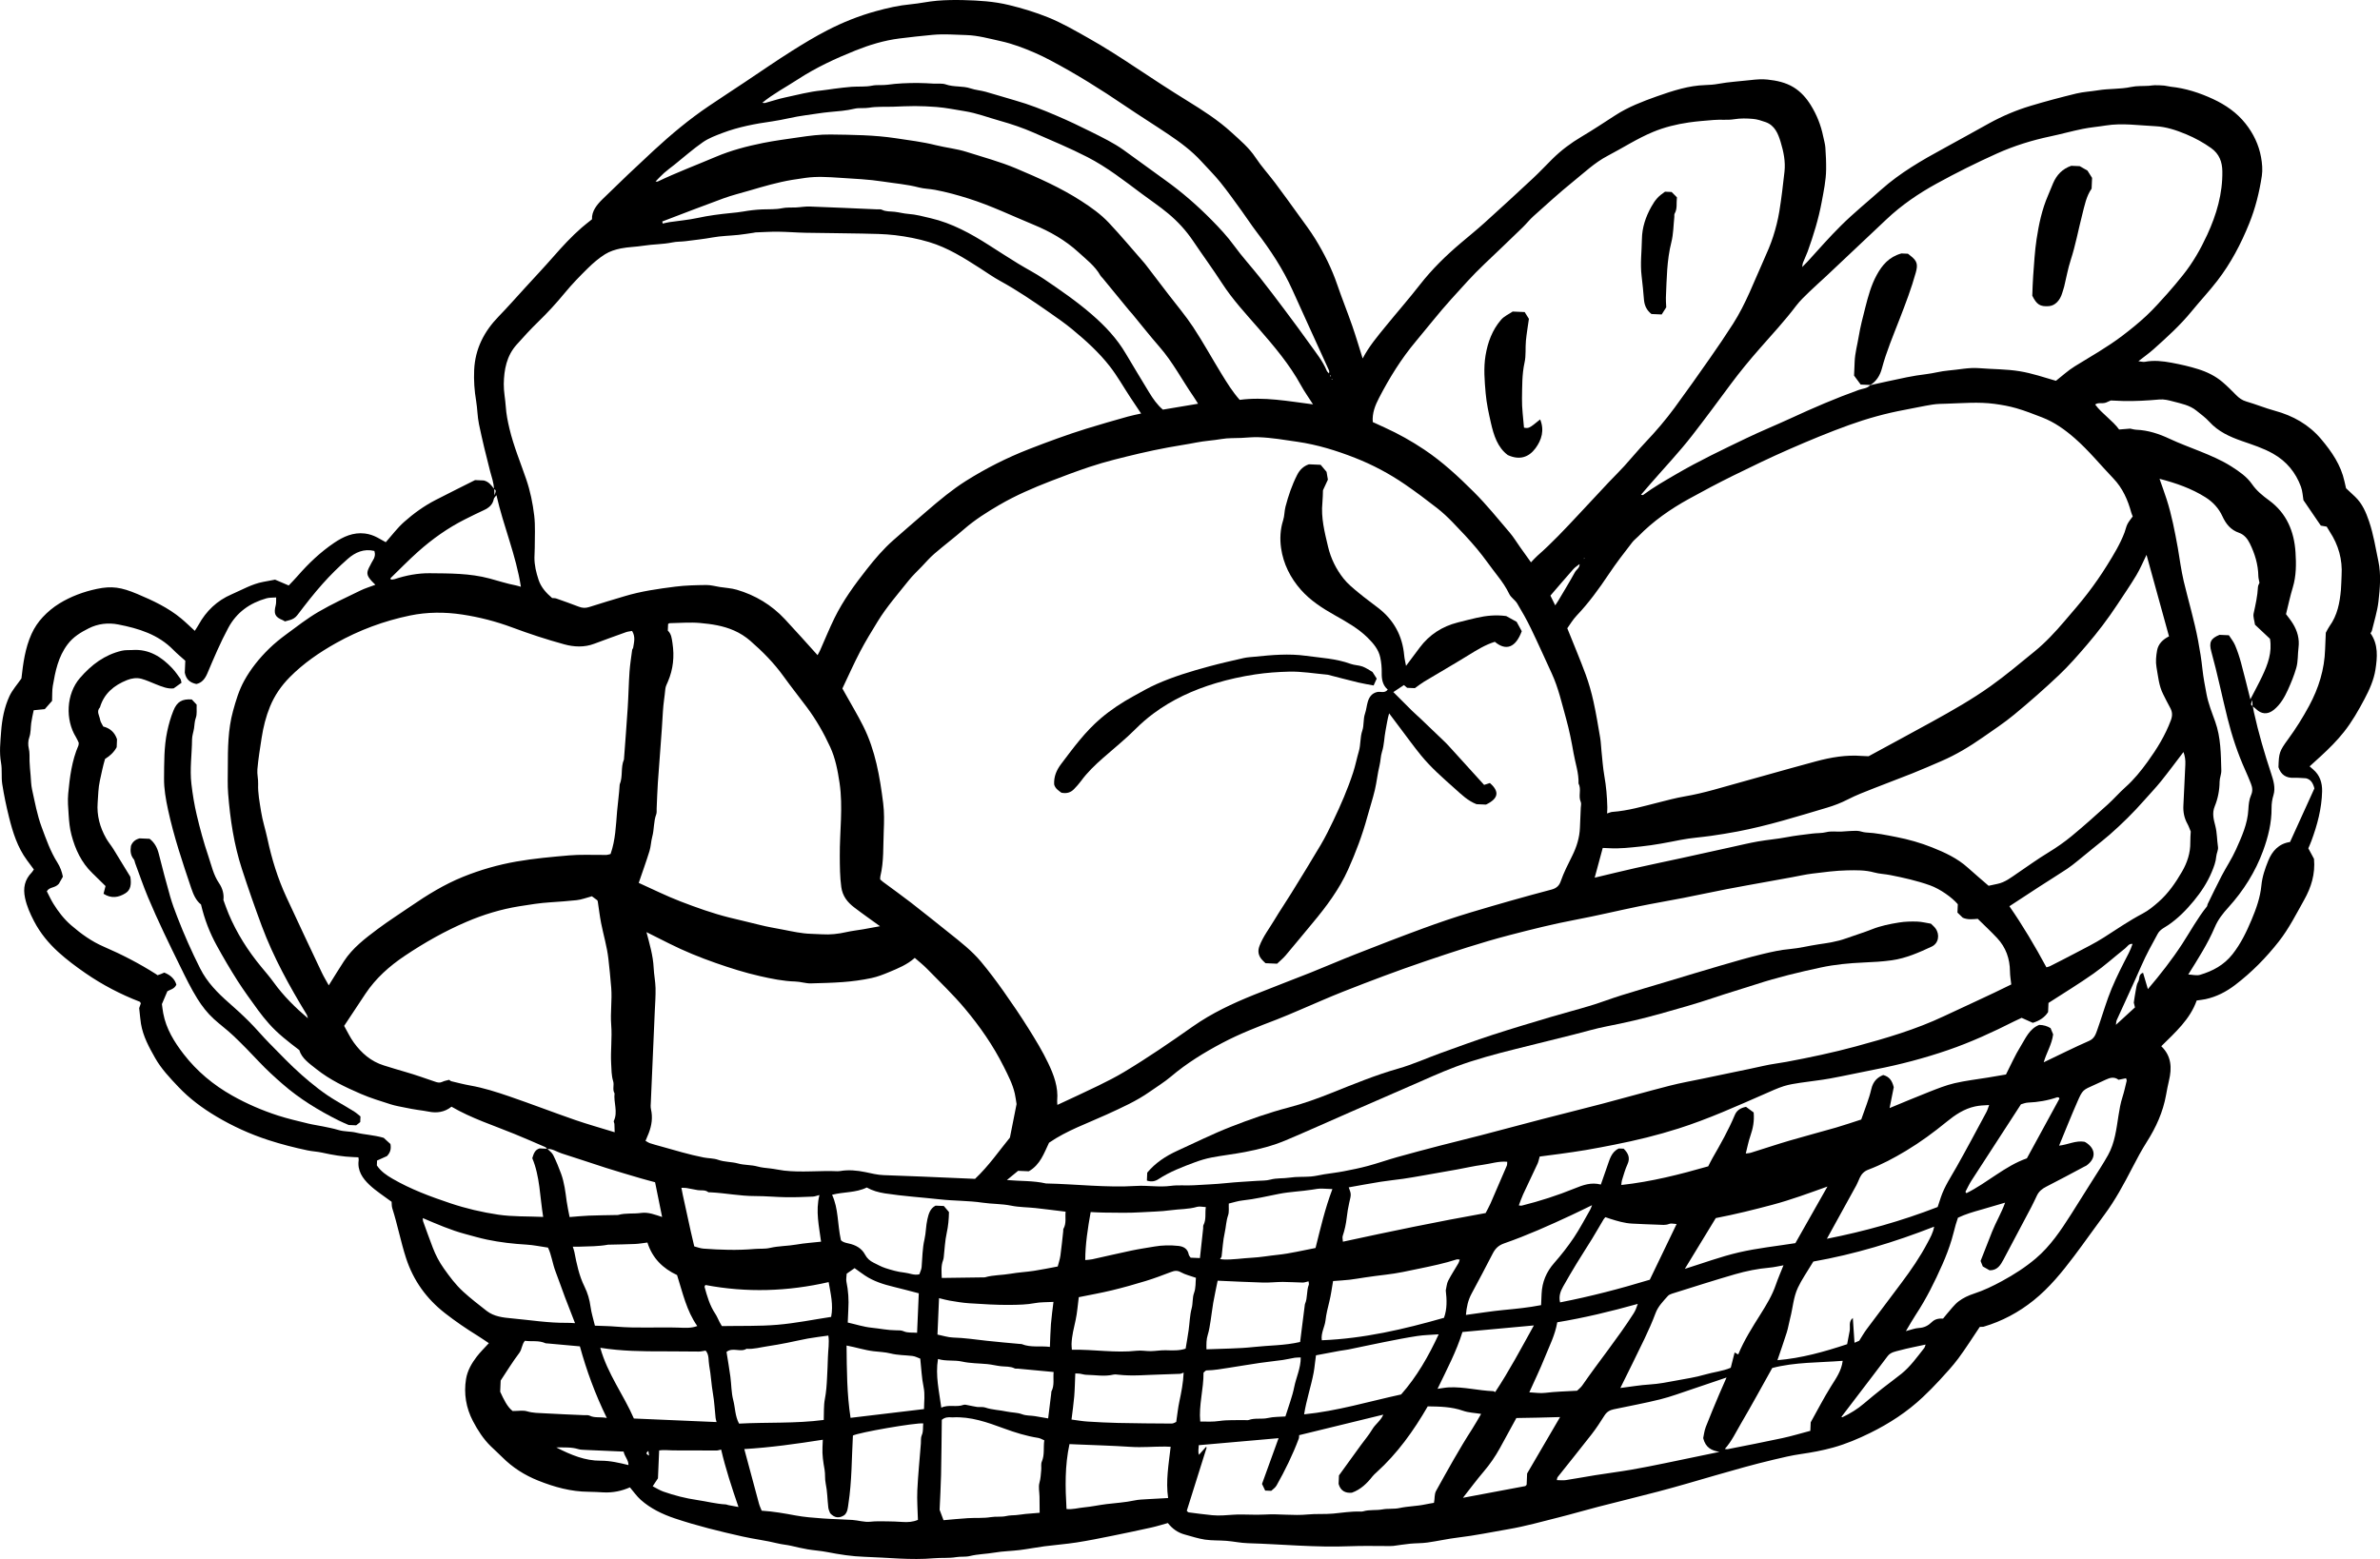 <?xml version="1.0" encoding="UTF-8"?>
<svg id="Layer_2" data-name="Layer 2" xmlns="http://www.w3.org/2000/svg" viewBox="0 0 222.936 146.065">
  <g id="Layer_1-2" data-name="Layer 1">
    <g>
      <path d="m46.266,45.835c-.001-.589-.212-1.129-.358-1.689-.38-1.458-.732-2.924-1.041-4.398-.15-.715-.145-1.462-.267-2.185-.163-.961-.229-1.92-.185-2.895.09-1.984.925-3.607,2.287-5.011.858-.884,1.672-1.81,2.504-2.719.884-.966,1.782-1.92,2.644-2.904.833-.951,1.688-1.879,2.642-2.71.29-.252.596-.485.96-.778-.038-.765.461-1.369,1.003-1.901,1.571-1.541,3.167-3.058,4.784-4.551,1.628-1.502,3.327-2.924,5.169-4.165,1.12-.755,2.251-1.495,3.376-2.243,1.466-.976,2.912-1.982,4.402-2.92,1.073-.675,2.158-1.333,3.291-1.918,1.469-.76,2.984-1.365,4.574-1.802,1.069-.294,2.144-.542,3.254-.644.827-.076,1.645-.265,2.472-.334.816-.068,1.64-.079,2.46-.059,1.436.036,2.86.119,4.275.463,1.254.305,2.476.676,3.667,1.157,1.295.523,2.501,1.226,3.716,1.908,1.573.882,3.085,1.86,4.587,2.856,1.565,1.038,3.138,2.067,4.737,3.053,1.453.896,2.892,1.817,4.148,2.969.79.726,1.627,1.419,2.237,2.343.551.834,1.235,1.578,1.836,2.38.753,1.003,1.487,2.02,2.219,3.038.522.726,1.067,1.44,1.535,2.2.839,1.362,1.551,2.789,2.071,4.311.441,1.289.953,2.553,1.401,3.84.347.998.643,2.013.975,3.06.594-1.133,1.384-2.066,2.154-3.012,1.064-1.307,2.177-2.575,3.213-3.904,1.128-1.446,2.426-2.713,3.818-3.894.748-.635,1.512-1.251,2.239-1.909,1.522-1.375,3.031-2.763,4.53-4.162.622-.581,1.204-1.204,1.809-1.804.825-.818,1.746-1.506,2.748-2.099,1.074-.636,2.115-1.327,3.163-2.005,1.202-.777,2.526-1.285,3.863-1.762.758-.271,1.525-.526,2.304-.726.732-.188,1.48-.313,2.243-.338.405-.013.815-.04,1.213-.114 1-.186,2.012-.234,3.018-.352.541-.063,1.074-.107,1.607-.05.859.092,1.705.268,2.454.73.668.413,1.178.989,1.591,1.652.567.91.959,1.892,1.171,2.944.069.345.177.686.203,1.034.05.689.08,1.381.071,2.072-.012,1.025-.227,2.024-.413,3.03-.294,1.593-.768,3.128-1.315,4.646-.128.355-.303.693-.437,1.046-.053.138-.054.295-.079.444-.047.02-.094.041-.03.013-.034.061-.009.016.016-.028.172-.176.35-.346.516-.527,1.04-1.14,2.052-2.301,3.152-3.389,1.196-1.184,2.499-2.24,3.751-3.354,1.762-1.568,3.795-2.748,5.869-3.872,1.429-.774,2.844-1.576,4.27-2.359,1.228-.674,2.508-1.214,3.842-1.616,1.42-.428,2.856-.808,4.297-1.159.659-.16,1.349-.188,2.021-.301,1.027-.172,2.075-.091,3.102-.311.542-.116,1.118-.076,1.678-.111.177-.011.353-.054.53-.054.302-.001.606.009.907.035.201.017.398.085.6.105,1.398.145,2.719.573,3.982,1.162,1.168.545,2.219,1.271,3.032,2.299.737.932,1.24,1.98,1.45,3.144.103.574.159,1.187.072,1.757-.231,1.522-.601,3.012-1.181,4.45-.772,1.914-1.723,3.725-2.981,5.358-.764.992-1.626,1.907-2.419,2.878-1.067,1.307-2.312,2.431-3.563,3.55-.42.376-.885.702-1.418,1.121.275.029.448.086.604.056.844-.16,1.66-.072,2.504.085.85.158,1.682.346,2.504.605.832.262,1.6.64,2.264,1.202.451.382.868.805,1.284,1.226.275.278.562.487.955.601.892.257,1.755.618,2.651.861,1.717.466,3.202,1.298,4.352,2.662.989,1.173,1.856,2.427,2.188,3.969.048.221.101.44.145.634.298.279.581.537.857.803.665.638,1.009,1.445,1.302,2.306.415,1.223.611,2.493.873,3.745.259,1.239.148,2.524.002,3.775-.107.922-.4,1.823-.615,2.732-.016.07-.073.13-.127.223.741,1.052.644,2.253.462,3.413-.152.965-.561,1.879-1.024,2.751-.571,1.077-1.17,2.132-1.934,3.095-.644.812-1.371,1.534-2.128,2.232-.343.317-.69.629-1.079.983.118.103.221.195.326.284.636.538.861,1.259.844,2.051-.036,1.618-.45,3.161-1.01,4.668-.087.236-.193.465-.281.677.189.351.37.686.532.986.128,1.413-.261,2.663-.92,3.839-.743,1.326-1.426,2.689-2.371,3.895-1.195,1.526-2.54,2.892-4.086,4.073-.849.648-1.752,1.114-2.786,1.338-.246.053-.498.076-.826.125-.612,1.748-1.995,2.978-3.317,4.283.958.92,1.007,2.037.718,3.233-.107.443-.19.892-.271,1.34-.284,1.591-.941,3.035-1.798,4.384-.504.795-.942,1.617-1.373,2.452-.781,1.509-1.585,3.009-2.604,4.381-.956,1.286-1.874,2.601-2.839,3.88-1.131,1.5-2.315,2.958-3.792,4.143-1.403,1.126-2.962,1.957-4.688,2.469-.072.021-.154.003-.232.008-.075.005-.149.018-.127.015-.693,1.027-1.313,2.018-2.008,2.953-.532.716-1.146,1.373-1.751,2.033-.505.551-1.034,1.082-1.578,1.595-1.463,1.379-3.129,2.463-4.931,3.35-1.116.549-2.257,1.031-3.455,1.364-.995.277-2.01.465-3.035.612-.872.124-1.733.334-2.592.537-3.624.859-7.163,2.027-10.762,2.975-1.871.493-3.753.945-5.626,1.43-1.241.321-2.471.684-3.713.996-1.558.391-3.11.83-4.69,1.1-1.564.267-3.12.595-4.699.781-.974.115-1.935.336-2.907.473-.528.074-1.069.055-1.601.107-.528.051-1.052.139-1.578.207-.101.013-.205.014-.308.014-1.262.003-2.525-.035-3.785.016-3.19.13-6.364-.191-9.545-.284-.663-.019-1.321-.166-1.985-.22-.672-.055-1.356-.017-2.02-.115-.644-.096-1.271-.308-1.903-.479-.637-.172-1.153-.534-1.577-1.074-.511.14-1.012.301-1.524.415-1.225.272-2.454.532-3.684.78-1.109.223-2.218.45-3.336.624-.999.155-2.01.228-3.013.359-.775.101-1.544.256-2.319.352-.78.097-1.574.103-2.347.237-.772.134-1.558.136-2.324.324-.413.101-.855.03-1.292.104-.676.114-1.38.043-2.067.103-2.176.193-4.34-.068-6.509-.135-1.179-.037-2.34-.218-3.497-.445-.601-.118-1.217-.152-1.821-.254-.522-.088-1.039-.213-1.556-.332-.42-.097-.848-.124-1.272-.229-1.08-.269-2.194-.398-3.281-.643-2.138-.48-4.272-1-6.348-1.698-1.143-.384-2.262-.917-3.184-1.739-.379-.338-.674-.77-1.014-1.167-.76.338-1.592.514-2.468.471-.467-.023-.934-.054-1.401-.057-1.654-.009-3.211-.442-4.731-1.05-1.266-.507-2.394-1.222-3.359-2.192-.344-.346-.711-.671-1.061-1.011-.708-.688-1.239-1.519-1.687-2.377-.637-1.22-.866-2.559-.644-3.93.127-.785.527-1.479,1.008-2.106.327-.427.719-.804,1.131-1.257-.354-.235-.715-.488-1.09-.72-1.04-.644-2.046-1.332-3.012-2.085-1.741-1.357-2.97-3.06-3.655-5.166-.498-1.533-.795-3.121-1.286-4.656-.068-.212-.05-.451-.067-.62-.722-.542-1.465-1.005-2.086-1.595-.634-.602-1.142-1.331-.998-2.306.01-.07-.014-.145-.028-.266-.162-.007-.312-.014-.462-.02-.998-.037-1.977-.203-2.951-.421-.445-.099-.903-.113-1.358-.209-1.236-.261-2.454-.573-3.653-.962-1.712-.556-3.34-1.296-4.888-2.218-1.303-.776-2.508-1.669-3.551-2.772-.797-.842-1.598-1.683-2.176-2.703-.576-1.016-1.133-2.038-1.327-3.21-.033-.199-.053-.4-.076-.601-.028-.251-.053-.502-.091-.862.029-.084.094-.273.153-.444-.042-.071-.057-.139-.093-.153-1.804-.695-3.508-1.585-5.096-2.682-.88-.608-1.745-1.252-2.535-1.97-.913-.831-1.701-1.783-2.278-2.896-.363-.7-.678-1.396-.844-2.183-.197-.938-.031-1.708.63-2.385.069-.071.116-.163.196-.278-.219-.296-.432-.58-.642-.866-.891-1.208-1.33-2.61-1.685-4.037-.255-1.024-.473-2.06-.634-3.102-.101-.653.005-1.339-.112-1.987-.178-.986-.063-1.96.008-2.93.083-1.135.297-2.271.777-3.31.273-.592.733-1.097,1.124-1.664.159-1.401.34-2.828.949-4.174.269-.594.626-1.118,1.052-1.575.452-.485.981-.925,1.546-1.272,1.084-.666,2.284-1.111,3.523-1.371,1.392-.292,2.27-.162,3.79.478,1.449.61,2.879,1.277,4.104,2.294.431.358.831.753,1.275,1.158.115-.183.245-.368.354-.565.714-1.293,1.723-2.263,3.089-2.853.974-.421,1.899-.967,2.96-1.168.347-.066.695-.13,1.118-.21.378.162.818.349,1.278.546.282-.301.568-.588.834-.893,1.021-1.173,2.146-2.242,3.433-3.11.845-.57,1.775-.998,2.863-.867.415.05.79.179,1.152.366.272.141.536.296.809.449.566-.635,1.082-1.334,1.716-1.897.897-.796,1.876-1.504,2.951-2.057,1.243-.64,2.495-1.26,3.697-1.865l.817.035c.473.112.718.466.976.803.007.145.014.291.029.594.095-.322.217-.494-.05-.575Zm101.847,6.852c.044-.023.088-.046.033-.017.029-.057.006-.011-.017.034-.056.048-.112.096-.168.143-.195.156-.417.288-.581.473-.724.817-1.431,1.649-2.152,2.485.131.264.276.558.452.913.119-.182.204-.301.278-.427.526-.889,1.067-1.771,1.564-2.676.142-.259.473-.417.434-.775.053-.051.106-.102.159-.153Zm-89.228,84.583c.022.044.044.088.017.035.052.029.009.005-.033-.019.02-.486-.367-.815-.453-1.282-1.212-.052-2.397-.101-3.582-.156-.229-.011-.468-.014-.684-.08-.624-.19-1.254-.149-2.048-.154,1.412.721,2.708,1.252,4.161,1.245.898-.004,1.76.202,2.622.412Zm42.761-19.211c.224-.024.453-.027.672-.075,1.226-.268,2.446-.559,3.674-.816.713-.15,1.436-.253,2.155-.377.737-.128,1.481-.135,2.221-.059.484.05.876.252.981.801.022.114.123.213.178.303l.871.037c.104-.951.204-1.866.303-2.781.011-.103-.017-.224.027-.308.281-.533.133-1.102.222-1.687-.317-.014-.589-.091-.819-.023-.811.238-1.653.201-2.476.317-.928.13-1.876.13-2.815.193-1.151.077-2.312.029-3.468.026-.385-.001-.77-.031-1.208-.049-.27,1.514-.502,2.998-.509,4.51-.044.021-.087.042-.022.011-.039.062-.013.021.013-.02Zm59.897,17.696c.103.008.211.039.309.019,1.705-.338,3.412-.666,5.111-1.033.882-.191,1.749-.454,2.613-.682l.034-.798c.621-1.111,1.213-2.263,1.895-3.359.466-.749.988-1.453,1.101-2.403-2.225.179-4.466.113-6.599.674-.985,1.759-1.915,3.477-2.905,5.16-.487.827-.892,1.712-1.546,2.435-.049.021-.098.042-.028.012-.037.064-.011.019.015-.026Zm-24.8-17.738c-.103-.006-.217-.043-.308-.013-1.125.365-2.28.605-3.436.845-1.06.22-2.115.461-3.194.58-.653.071-1.303.168-1.953.259-.474.067-.945.158-1.42.212-.501.057-1.006.083-1.562.126-.117.665-.193,1.293-.345,1.902-.148.591-.294,1.177-.364,1.785-.071.614-.446,1.18-.347,1.86,3.929-.155,7.682-1.028,11.445-2.104.304-.828.269-1.713.167-2.569.076-.322.091-.643.225-.904.29-.564.643-1.094.962-1.643.06-.104.083-.229.123-.344.046-.022.091-.043.02-.009.041-.068.015-.025-.011.019Zm4.448-9.166c-.798-.08-1.554.186-2.33.288-.797.105-1.582.291-2.374.434-1.114.201-2.23.396-3.345.59-.571.099-1.142.2-1.715.283-.702.101-1.409.167-2.109.279-.998.16-1.991.347-2.981.522.247.661.231.657.052,1.418-.111.47-.185.95-.241,1.429-.067.582-.188,1.146-.374,1.701-.05.149.007.334.017.544,4.458-.967,8.863-1.884,13.369-2.684.137-.267.313-.573.455-.894.517-1.177,1.025-2.357,1.527-3.54.048-.112.029-.252.041-.379.044-.021.089-.043.018-.009.041-.066.015-.025-.011.017Zm4.643,29.826c.283.001.572.039.849-.002.92-.139,1.834-.315,2.753-.461,1.12-.178,2.246-.32,3.363-.512,1.064-.182,2.123-.4,3.181-.615,1.696-.346,3.39-.703,5.084-1.055-.722-.123-1.297-.375-1.524-1.289.059-.263.101-.676.244-1.049.397-1.033.833-2.05,1.26-3.071.209-.499.434-.992.683-1.56-1.156.392-2.203.754-3.253,1.102-.982.326-1.955.694-2.956.944-1.441.358-2.905.625-4.36.932-.363.077-.65.242-.86.575-.379.601-.767,1.199-1.202,1.759-1.047,1.349-2.125,2.674-3.184,4.013-.057.072-.056.188-.083.283-.045.024-.09.049.013-.007-.065.097-.036.055-.008.012Zm65.165-72.511c-.007-.145-.014-.291-.027-.573-.104.302-.209.47.047.555.036.196.065.393.108.587.43,1.943.988,3.849,1.613,5.738.214.646.425,1.348.218,2.023-.125.407-.181.8-.178,1.206.01,1.396-.32,2.717-.797,4.018-.727,1.983-1.84,3.738-3.242,5.288-.523.577-.974,1.143-1.277,1.859-.66,1.556-1.576,2.975-2.488,4.436.39.017.778.128,1.104.031,1.185-.353,2.238-.91,3.04-1.928.782-.993,1.315-2.104,1.794-3.246.428-1.021.806-2.081.911-3.186.079-.83.342-1.588.644-2.331.366-.903.987-1.601,2.041-1.754.779-1.712,1.551-3.41,2.282-5.019-.139-.547-.369-.857-.797-.952-.387-.017-.751-.058-1.113-.042-.742.032-1.226-.285-1.457-.993.039-1.325.083-1.503.891-2.605.737-1.005,1.396-2.058,1.986-3.153.89-1.652,1.438-3.405,1.493-5.295.016-.543.045-1.085.065-1.546.142-.254.225-.444.344-.608.745-1.025.966-2.212,1.074-3.433.039-.439.034-.882.061-1.322.094-1.498-.293-2.863-1.113-4.113-.097-.147-.183-.302-.282-.466-.181-.031-.354-.062-.552-.096-.524-.768-1.056-1.548-1.626-2.384-.065-.369-.079-.84-.234-1.259-.492-1.334-1.341-2.374-2.601-3.092-.931-.53-1.938-.843-2.934-1.192-1.138-.398-2.21-.881-3.046-1.802-.358-.394-.801-.713-1.218-1.05-.63-.508-1.414-.652-2.166-.852-.415-.111-.86-.224-1.278-.187-1.148.102-2.295.171-3.447.141-.388-.01-.776-.032-1.121-.047-.229.1-.416.182-.457.2-.407.13-.701-.047-1.009.178.67.899,1.613,1.474,2.247,2.342.375-.031.703-.057,1.033-.084.185.035.381.098.58.106,1.11.046,2.13.386,3.13.855.91.427,1.859.772,2.792,1.149,1.032.417,2.057.846,2.999,1.448.716.457,1.428.946,1.911,1.643.436.63,1.005,1.088,1.597,1.52,1.657,1.209,2.353,2.927,2.479,4.863.071,1.088.075,2.215-.256,3.301-.247.812-.421,1.647-.634,2.495.191.261.439.558.64.884.426.691.636,1.441.53,2.263-.081.632-.029,1.266-.213,1.906-.205.709-.482,1.384-.781,2.042-.314.689-.696,1.366-1.31,1.866-.619.504-1.197.383-1.653-.051-.107-.102-.228-.188-.343-.282ZM71.37,9.625c.103.007.214.043.309.018.608-.162,1.204-.371,1.818-.501,1.158-.246,2.305-.557,3.489-.671.376-.036.749-.108,1.125-.154.552-.067,1.104-.144,1.659-.184.637-.046,1.291.019,1.909-.107.493-.1.974-.018,1.451-.086.937-.133,1.878-.164,2.821-.166.519-.001,1.037.039,1.556.063.363.017.754-.044,1.083.072.761.269,1.575.118,2.335.376.451.153.942.186,1.403.314.921.255,1.832.549,2.752.808,1.336.376,2.623.888,3.895,1.434,1.113.477,2.21.995,3.292,1.539,1.017.512,2.049,1.008,2.98,1.672,1.305.931,2.589,1.889,3.893,2.821,1.566,1.12,3.014,2.38,4.361,3.748.741.752,1.464,1.525,2.093,2.389.757,1.04,1.631,1.993,2.431,3.003.796,1.006,1.569,2.03,2.338,3.057.798,1.066,1.591,2.136,2.364,3.22.561.786,1.178,1.541,1.552,2.448.038.093.134.163.204.244.053-.148.023-.236-.016-.321-1.134-2.495-2.277-4.986-3.402-7.485-.884-1.965-2.062-3.744-3.364-5.451-.495-.649-.938-1.339-1.419-1.999-.649-.891-1.284-1.794-1.976-2.651-.554-.685-1.184-1.308-1.779-1.96-.904-.99-1.973-1.781-3.077-2.524-1.347-.906-2.726-1.765-4.068-2.676-2.269-1.541-4.59-2.994-7.017-4.275-.468-.247-.945-.482-1.43-.692-1.039-.449-2.088-.851-3.208-1.096-1.068-.234-2.12-.534-3.217-.567-1.053-.032-2.099-.118-3.163-.018-1.034.097-2.062.208-3.093.338-1.444.183-2.818.602-4.144,1.135-1.859.747-3.683,1.59-5.371,2.693-1.12.732-2.313,1.352-3.35,2.209-.046.021-.093.042-.036.016-.031.054-.006.01.019-.034Zm128.393,78.817c-.349-.058-.49.247-.702.416-.988.784-1.929,1.635-2.959,2.36-1.372.967-2.811,1.839-4.219,2.75l-.037.855q-.453.713-1.433,1.009c-.332-.149-.694-.31-1.046-.468-.237.112-.47.214-.696.328-2.014,1.018-4.063,1.959-6.198,2.692-2.214.761-4.476,1.357-6.776,1.805-1.431.278-2.854.598-4.288.86-.917.168-1.849.255-2.772.399-.521.081-1.051.157-1.551.317-.601.193-1.178.463-1.758.717-2.665,1.166-5.315,2.363-8.094,3.249-1.968.628-3.967,1.115-5.99,1.513-.889.175-1.778.35-2.671.502-.82.14-1.645.252-2.469.368-.645.091-1.292.169-1.879.246-.083.282-.116.486-.2.666-.446.962-.91,1.915-1.354,2.878-.157.34-.273.698-.407,1.048-.044.021-.088.042-.035.017-.03.052-.006.009.019-.033.103.008.213.043.309.019,1.689-.422,3.344-.955,4.956-1.612.77-.314,1.527-.594,2.439-.36.197-.566.379-1.112.577-1.653.244-.663.383-1.397,1.112-1.725l.449.019c.434.432.632.869.354,1.467-.221.477-.356.995-.517,1.499-.041.128-.037.271-.058.436,2.825-.307,5.499-.993,8.14-1.749.141-.272.26-.525.399-.767.757-1.316,1.505-2.637,2.092-4.041.184-.441.535-.664,1.049-.766.241.176.503.368.718.526.072.815-.067,1.504-.306,2.191-.189.543-.295,1.115-.437,1.675-.044.021-.088.042-.034.016-.03.052-.006.01.019-.032.172-.026.351-.031.516-.082,1.202-.373,2.396-.775,3.604-1.13,1.447-.426,2.907-.804,4.356-1.223.794-.23,1.576-.502,2.358-.753.336-.988.725-1.898.943-2.848.166-.724.564-1.102,1.116-1.322.573.156.829.514.988,1.145-.11.548-.247,1.235-.391,1.952,1.249-.513,2.477-1.036,3.719-1.522.774-.303,1.554-.618,2.36-.806,1.028-.241,2.084-.358,3.128-.531.567-.094,1.133-.192,1.695-.287.464-.907.847-1.797,1.355-2.61.475-.759.82-1.665,1.759-2.037q.606.014,1.063.305c.097.234.194.468.241.581-.124.964-.614,1.687-.884,2.62,1.501-.716,2.859-1.398,4.25-2.007.479-.21.611-.59.752-.985.363-1.021.672-2.061,1.039-3.081.411-1.141.941-2.232,1.49-3.313.285-.56.602-1.105.791-1.71.046-.022.093-.044.015-.007.045-.074.018-.03-.009.014ZM61.388,16.997c.077.004.168.036.23.007,1.783-.851,3.63-1.546,5.447-2.317,1.425-.604,2.908-.988,4.413-1.292,1.112-.224,2.241-.365,3.363-.532.983-.146,1.977-.275,2.948-.261,2.037.029,4.08.04,6.111.348,1.258.191,2.518.341,3.757.651.956.239,1.954.333,2.889.632,1.554.497,3.133.914,4.646,1.554,2.099.887,4.172,1.806,6.092,3.045.925.597,1.826,1.237,2.577,2.034,1.152,1.224,2.229,2.518,3.337,3.783.051.058.099.12.146.182.702.917,1.403,1.834,2.104,2.752.779,1.02,1.617,2.002,2.321,3.072.936,1.422,1.757,2.918,2.647,4.37.519.846,1.043,1.693,1.707,2.44,2.289-.305,4.51.122,6.868.421-.423-.664-.808-1.198-1.122-1.772-1.078-1.974-2.526-3.674-3.988-5.356-1.184-1.361-2.412-2.677-3.399-4.2-.874-1.349-1.826-2.648-2.724-3.982-.654-.972-1.44-1.827-2.332-2.571-.8-.667-1.671-1.249-2.506-1.873-1.628-1.216-3.223-2.468-5.047-3.407-1.642-.846-3.343-1.546-5.029-2.289-1.037-.457-2.11-.818-3.201-1.124-1.09-.306-2.147-.714-3.278-.895-.879-.141-1.752-.322-2.64-.393-.672-.053-1.348-.083-2.022-.086-.691-.003-1.382.04-2.073.062-.742.023-1.496-.029-2.222.092-.465.078-.931-.011-1.371.095-.766.185-1.551.239-2.323.308-.76.068-1.507.208-2.259.303-1.048.132-2.075.425-3.121.573-1.581.223-3.143.514-4.639,1.08-.639.242-1.302.488-1.857.873-.928.643-1.778,1.4-2.661,2.107-.321.257-.657.496-.965.768-.286.252-.543.538-.812.808-.046.023-.092.045-.021.01-.037.069-.013.024.011-.021ZM28.873,95.435c.021.044.043.089.02.041.047.026.004.002-.039-.022-.045-.14-.064-.296-.138-.418-1.609-2.647-3.102-5.348-4.19-8.265-.661-1.773-1.281-3.557-1.866-5.354-.746-2.292-1.1-4.662-1.289-7.055-.065-.815-.032-1.644-.031-2.462.002-1.769.011-3.547.488-5.285.268-.977.553-1.937,1.042-2.826.619-1.128,1.423-2.119,2.337-3.014.496-.485,1.042-.926,1.601-1.338.988-.728,1.962-1.491,3.019-2.108,1.268-.741,2.611-1.355,3.933-2.0.434-.212.904-.351,1.402-.54-.145-.144-.241-.231-.327-.326-.523-.581-.544-.802-.154-1.5.086-.155.154-.321.253-.467.184-.274.231-.557.136-.875-.984-.237-1.798.133-2.482.732-.834.731-1.628,1.516-2.366,2.343-.832.932-1.6,1.923-2.355,2.919-.206.273-.439.404-.736.488-.145.041-.292.078-.445.119-.062-.037-.124-.086-.194-.114-.738-.298-.871-.601-.663-1.411.054-.211.026-.443.038-.721-.349.029-.639.007-.902.081-1.565.441-2.799,1.311-3.585,2.775-.742,1.381-1.349,2.823-1.959,4.263-.231.544-.547.894-1.03.992-.607-.131-.955-.431-1.082-1.06l.048-1.12c-.364-.328-.765-.652-1.123-1.019-1.418-1.45-3.248-2.007-5.154-2.379-.947-.185-1.898-.077-2.765.359-.748.376-1.455.799-1.989,1.51-.875,1.164-1.144,2.514-1.379,3.884-.074.431-.046.88-.069,1.404-.21.239-.461.525-.681.775-.397.039-.727.072-1.041.103-.079.398-.177.794-.232,1.195-.062.454-.025.913-.187,1.367-.108.304-.119.686-.042,1.001.101.413.061.814.074,1.222.014.432.059.862.097,1.293.04.455.042.919.141,1.362.263,1.177.471,2.367.894,3.506.424,1.14.822,2.293,1.476,3.323.269.424.418.859.515,1.327-.16.281-.31.545-.372.654-.369.44-.876.272-1.133.713.199.381.384.795.621,1.177.461.739.981,1.418,1.654,2.002.933.808,1.921,1.519,3.047,2.005,1.7.734,3.339,1.577,4.9,2.573.061.039.119.083.152.106.121-.042.218-.072.312-.11.116-.046.23-.098.315-.135q.911.358,1.133,1.129c-.174.414-.622.479-.842.62-.184.432-.322.756-.512,1.202.029.205.063.532.123.855.271,1.466,1.041,2.704,1.925,3.846,1.235,1.595,2.768,2.872,4.537,3.87,1.371.773,2.804,1.391,4.294,1.873.932.302,1.893.518,2.845.753.442.109.897.166,1.343.26.493.103.992.194,1.473.34.548.166,1.127.116,1.664.248.795.196,1.613.209,2.57.485.148.135.427.39.633.579.088.498-.032.823-.326,1.133-.285.127-.608.272-.927.415l-.02.456c.38.572.915.929,1.471,1.251,1.709.991,3.546,1.671,5.416,2.298,1.469.492,2.968.842,4.482,1.067,1.349.2,2.735.147,4.21.211-.31-1.909-.306-3.808-1.02-5.502.132-.423.234-.777.684-.916l.727.031c.187.196.435.363.55.595.28.565.521,1.153.738,1.746.304.833.405,1.712.523,2.587.063.47.172.933.274,1.472.636-.048,1.217-.11,1.799-.133.845-.033,1.691-.039,2.537-.057.077-.002.158.009.231-.011.695-.195,1.416-.082,2.122-.183.682-.098,1.333.169,1.976.378-.23-1.137-.448-2.217-.658-3.255-.473-.129-.913-.24-1.347-.368-1.084-.32-2.17-.635-3.247-.977-1.387-.441-2.762-.919-4.151-1.354-.453-.142-.856-.45-1.361-.425-.063-.06-.116-.143-.191-.175-.947-.41-1.893-.824-2.848-1.215-1.998-.818-4.063-1.477-5.925-2.565-.647.521-1.39.613-2.123.465-.352-.071-.702-.114-1.054-.166-.376-.055-.75-.126-1.123-.203-.469-.097-.947-.173-1.402-.319-.933-.299-1.877-.583-2.774-.971-1.464-.633-2.909-1.315-4.173-2.322-.662-.528-1.371-.999-1.611-1.789-1.042-.796-2.019-1.543-2.836-2.471-.357-.405-.701-.824-1.017-1.261-.659-.911-1.327-1.817-1.931-2.763-.684-1.072-1.327-2.172-1.94-3.286-.66-1.198-1.154-2.469-1.48-3.86-.468-.362-.714-.934-.91-1.514-.822-2.43-1.639-4.862-2.181-7.376-.209-.968-.381-1.955-.371-2.93.016-1.464-.013-2.937.296-4.394.143-.673.327-1.323.583-1.952.339-.834.811-1.107,1.722-1.042.141.151.318.339.454.484-.02.472.05.892-.079,1.239-.122.331-.115.651-.166.976-.054.351-.184.698-.187,1.047-.011,1.39-.224,2.771-.059,4.174.116.982.272,1.947.499,2.906.307,1.299.656,2.584,1.086,3.85.292.861.473,1.758.997,2.526.344.503.482,1.061.414,1.584.178.477.313.885.48,1.28.766,1.824,1.813,3.476,3.072,4.997.394.476.8.945,1.161,1.446.923,1.283,2.04,2.375,3.237,3.393Zm146.301-59.345c.539-.119,1.078-.24,1.618-.357,1.204-.261,2.405-.535,3.633-.677.699-.081,1.385-.285,2.084-.341.963-.077,1.915-.3,2.89-.22,1.257.103,2.515.082,3.774.286,1.185.193,2.294.578,3.408.898.58-.452,1.134-.969,1.766-1.358,1.496-.922,3.03-1.784,4.433-2.847.78-.591,1.545-1.21,2.26-1.877.694-.648,1.327-1.364,1.963-2.071.512-.57.999-1.162,1.479-1.76.926-1.155,1.652-2.43,2.271-3.773.871-1.891,1.447-3.85,1.415-5.948-.013-.865-.278-1.62-1.047-2.169-.73-.521-1.506-.945-2.322-1.287-.932-.39-1.91-.719-2.918-.765-1.543-.071-3.087-.315-4.637-.065-.721.117-1.453.175-2.168.32-1.008.205-2.001.485-3.008.697-1.733.365-3.421.89-5.027,1.614-1.919.864-3.809,1.805-5.653,2.819-1.683.926-3.275,2.011-4.681,3.341-1.882,1.78-3.767,3.558-5.653,5.333-.51.48-1.042.939-1.543,1.428-.442.432-.901.857-1.272,1.347-1.052,1.391-2.234,2.666-3.383,3.973-.962,1.094-1.893,2.222-2.76,3.392-1.184,1.598-2.365,3.2-3.584,4.769-1.222,1.575-2.601,3.028-3.911,4.534-.291.335-.58.673-.887,1.028.098.014.165.044.193.024.982-.734,2.045-1.336,3.102-1.953,2.132-1.245,4.357-2.302,6.577-3.369,1.37-.659,2.781-1.231,4.161-1.869,2.093-.967,4.207-1.879,6.378-2.657.363-.13.795-.124,1.073-.459l-.024.02Zm-76.13,67.433c1.348-.632,2.593-1.197,3.822-1.797.822-.401,1.641-.816,2.424-1.286,2.21-1.326,4.336-2.784,6.442-4.267,1.782-1.254,3.736-2.162,5.741-2.972,1.757-.71,3.533-1.374,5.294-2.076,1.387-.553,2.756-1.151,4.145-1.696,2.117-.83,4.236-1.655,6.37-2.438,1.489-.546,2.993-1.06,4.512-1.515,2.503-.749,5.017-1.466,7.543-2.131.485-.128.724-.394.853-.766.292-.84.698-1.622,1.09-2.414.409-.825.679-1.69.713-2.618.023-.623.054-1.245.079-1.868.007-.181.067-.391-.001-.54-.255-.562.087-1.185-.21-1.733.036-.975-.3-1.89-.463-2.832-.189-1.089-.405-2.178-.702-3.241-.399-1.428-.72-2.886-1.346-4.243-.647-1.403-1.275-2.816-1.948-4.207-.387-.8-.825-1.578-1.284-2.34-.197-.328-.584-.551-.745-.889-.291-.607-.661-1.146-1.071-1.672-.663-.847-1.27-1.74-1.959-2.565-.715-.855-1.486-1.666-2.261-2.469-.463-.48-.954-.94-1.479-1.35-.982-.766-1.979-1.516-3.006-2.22-1.465-1.004-3.031-1.837-4.686-2.485-1.74-.682-3.516-1.228-5.377-1.5-1.216-.178-2.427-.387-3.656-.43-.534-.019-1.07.043-1.605.068-.613.029-1.236-.003-1.835.101-.797.138-1.605.174-2.399.333-.865.174-1.741.292-2.608.457-.913.175-1.827.354-2.73.572-1.564.376-3.13.743-4.658,1.256-1.22.41-2.424.858-3.624,1.325-1.656.645-3.282,1.341-4.819,2.238-1.149.671-2.27,1.377-3.281,2.255-.914.794-1.881,1.526-2.799,2.315-.428.368-.799.803-1.191,1.212-.41.427-.847.833-1.214,1.295-.998,1.255-2.061,2.464-2.902,3.836-.57.929-1.143,1.86-1.647,2.825-.585,1.118-1.096,2.274-1.659,3.455.066.118.164.293.262.469.567,1.02,1.172,2.022,1.694,3.065,1.134,2.265,1.551,4.73,1.864,7.208.109.861.092,1.746.054,2.616-.063,1.416.021,2.845-.318,4.241-.023.096-.011.2-.015.294.099.086.173.159.255.22.879.652,1.771,1.286,2.636,1.956,1.209.937,2.399,1.898,3.594,2.852,1.044.833,2.104,1.656,2.963,2.685.739.886,1.433,1.813,2.099,2.755.81,1.145,1.599,2.307,2.343,3.495.661,1.055,1.314,2.126,1.848,3.248.521,1.094.96,2.244.84,3.51-.009.097.009.196.019.403Zm7.847-64.777c-.379-.566-.708-1.052-1.031-1.543-.63-.959-1.195-1.967-1.897-2.871-1.015-1.307-2.245-2.421-3.519-3.473-.686-.566-1.42-1.077-2.151-1.586-1.499-1.046-3.009-2.076-4.616-2.956-.645-.353-1.248-.783-1.868-1.181-1.513-.97-3.026-1.93-4.773-2.454-1.048-.314-2.117-.52-3.194-.648-1.028-.123-2.072-.128-3.11-.151-1.754-.038-3.51-.041-5.264-.075-.856-.016-1.711-.09-2.568-.099-.716-.008-1.432.04-2.149.066-.05.002-.098.024-.148.031-.474.068-.947.15-1.424.2-.808.085-1.628.095-2.424.239-.848.154-1.699.244-2.551.353-.407.052-.823.031-1.213.113-.899.189-1.817.164-2.718.31-.702.114-1.423.116-2.118.255-.512.103-1.043.271-1.481.546-.583.366-1.118.827-1.611,1.311-.751.738-1.489,1.498-2.158,2.31-.786.953-1.614,1.859-2.502,2.718-.701.678-1.358,1.403-2.01,2.13-.938,1.046-1.182,2.344-1.204,3.684-.011.705.141,1.412.187,2.119.046.709.185,1.396.349,2.085.387,1.623,1.032,3.161,1.569,4.733.378,1.106.609,2.241.745,3.384.118.99.045,2.002.05,3.005.001.311-.026.623-.029.934-.007.718.165,1.409.384,2.081.23.701.714,1.24,1.275,1.716.125.012.263-0.0.382.041.711.249,1.42.503,2.123.773.325.125.623.14.964.029,1.1-.357,2.212-.68,3.319-1.015,1.548-.468,3.14-.691,4.74-.895.966-.123,1.933-.141,2.901-.154.427-.006.856.121,1.283.187.528.082,1.074.107,1.582.256,1.739.51,3.253,1.421,4.495,2.746,1.027,1.096,2.021,2.222,3.073,3.384.102-.192.178-.318.237-.45.45-1.011.865-2.04,1.352-3.033.81-1.648,1.888-3.125,3.02-4.565.763-.971,1.562-1.908,2.49-2.726,1.009-.889,2.026-1.769,3.046-2.646.626-.538,1.252-1.078,1.903-1.586.584-.456,1.184-.898,1.81-1.294,1.89-1.194,3.877-2.2,5.963-3.011,1.764-.685,3.538-1.341,5.344-1.904,1.295-.404,2.601-.77,3.906-1.14.41-.116.831-.192,1.237-.285Zm92.881,9.636c-.065-.171-.11-.264-.136-.361-.325-1.189-.809-2.291-1.679-3.197-1.2-1.251-2.292-2.605-3.602-3.753-.925-.811-1.914-1.518-3.066-1.964-.796-.308-1.593-.621-2.411-.858-.679-.197-1.384-.322-2.086-.414-1.465-.192-2.939-.06-4.406-.014-.45.014-.92.014-1.37.085-.869.137-1.728.332-2.594.491-1.787.329-3.535.818-5.237,1.432-1.879.678-3.729,1.447-5.56,2.248-1.791.784-3.554,1.635-5.307,2.5-1.389.685-2.758,1.414-4.114,2.162-1.737.958-3.355,2.086-4.747,3.514-.181.186-.396.343-.554.546-.766.983-1.524,1.969-2.218,3.008-.907,1.357-1.866,2.679-2.998,3.869-.36.378-.628.844-.879,1.188.601,1.502,1.194,2.9,1.719,4.323.304.823.542,1.677.733,2.534.251,1.128.435,2.272.63,3.412.068.399.076.808.119,1.212.083.78.132,1.566.268,2.337.173.979.259,1.961.282,2.951.004.174-.013.348-.023.581.217-.066.353-.135.494-.145,1.467-.104,2.868-.52,4.284-.875.829-.208,1.653-.434,2.499-.578.914-.156,1.82-.374,2.715-.62,3.196-.879,6.38-1.804,9.581-2.665,1.398-.376,2.828-.623,4.293-.504.233.019.466.021.63.028,2.02-1.098,3.987-2.157,5.944-3.235,1.873-1.033,3.731-2.085,5.481-3.332,1.427-1.017,2.759-2.144,4.113-3.247,1.04-.847,1.955-1.835,2.826-2.857.729-.855,1.472-1.701,2.154-2.593.648-.847,1.261-1.726,1.823-2.633.613-.987,1.223-1.983,1.637-3.079.097-.258.146-.538.27-.781.129-.252.322-.472.493-.713Zm-105.458,62.178c1.259.113,2.477.049,3.662.322,2.818.057,5.627.408,8.454.232,1.076-.067,2.153.14,3.242-.008.703-.095,1.428-.009,2.149-.055,1.017-.065,2.036-.095,3.053-.203.963-.102,1.933-.142,2.9-.212.406-.029.829-.007,1.215-.113.6-.165,1.212-.093,1.815-.187.652-.102,1.327-.05,1.988-.104.425-.035.844-.145,1.266-.212.599-.095,1.204-.162,1.799-.277.767-.148,1.534-.302,2.287-.506.924-.249,1.828-.57,2.75-.828,1.331-.373,2.668-.726,4.006-1.074,1.265-.329,2.537-.632,3.802-.962,1.92-.5,3.836-1.019,5.756-1.518,1.872-.486,3.751-.947,5.622-1.439,2.113-.556,4.216-1.152,6.332-1.695,1.021-.262,2.063-.444,3.096-.661,1.008-.211,2.017-.42,3.025-.631.886-.186,1.775-.359,2.656-.564.714-.167,1.444-.244,2.158-.378,2.172-.409,4.343-.861,6.475-1.441,2.82-.767,5.624-1.583,8.288-2.845,2.083-.987,4.192-1.921,6.286-2.964-.043-.415-.116-.817-.12-1.22-.012-1.198-.386-2.255-1.205-3.129-.581-.62-1.206-1.199-1.813-1.799-.487.041-.96.096-1.405-.105-.171-.165-.339-.328-.498-.482l.034-.782c-.536-.633-1.657-1.428-2.592-1.765-1.211-.436-2.468-.713-3.73-.965-.503-.1-1.028-.112-1.506-.245-.843-.235-1.694-.214-2.534-.198-1.087.021-2.173.171-3.255.302-.648.078-1.288.227-1.931.344-.743.135-1.486.269-2.228.404-1.287.234-2.576.459-3.861.708-1.356.263-2.706.557-4.062.822-1.383.27-2.773.503-4.152.786-1.992.409-3.97.886-5.967,1.263-2.076.392-4.121.905-6.163,1.436-2.681.698-5.306,1.568-7.929,2.457-2.584.876-5.131,1.841-7.668,2.84-1.367.538-2.708,1.143-4.061,1.715-.723.305-1.441.623-2.173.903-1.726.66-3.451,1.324-5.088,2.19-1.696.897-3.323,1.894-4.794,3.141-.621.526-1.325.955-1.993,1.426-1.254.884-2.65,1.502-4.036,2.138-1.82.835-3.728,1.49-5.403,2.644-.471.972-.808,2.05-1.894,2.675l-1.003-.043c-.406.333-.701.575-1.051.862Zm-35.107-51.446c-.22.043-.4.055-.564.114-.998.357-1.995.716-2.987,1.09-.93.351-1.896.3-2.801.052-1.645-.45-3.273-.984-4.872-1.581-1.522-.568-3.087-.969-4.675-1.21-1.624-.247-3.293-.244-4.91.092-2.433.506-4.756,1.365-6.926,2.584-1.568.88-3.047,1.896-4.323,3.184-.799.806-1.433,1.722-1.859,2.767-.382.936-.626,1.909-.782,2.919-.152.983-.313,1.964-.399,2.954-.039.451.089.915.071,1.371-.034.872.141,1.721.272,2.57.133.864.414,1.705.597,2.563.4,1.881.964,3.709,1.77,5.455,1.095,2.372,2.212,4.733,3.328,7.095.183.386.409.752.648,1.187.498-.795.945-1.53,1.414-2.25.816-1.255,1.993-2.146,3.165-3.024,1.001-.749,2.059-1.422,3.09-2.13,1.554-1.066,3.143-2.049,4.907-2.763,1.624-.657,3.291-1.132,4.998-1.432,1.642-.288,3.311-.436,4.974-.579.97-.083,1.951-.036,2.927-.045.182-.002.365.021.545.005.145-.013.286-.066.377-.088.465-1.332.496-2.663.61-3.99.07-.816.191-1.632.239-2.453.002-.026-.003-.055.007-.077.315-.747.073-1.588.397-2.333.119-1.621.25-3.242.354-4.864.072-1.114.089-2.231.166-3.344.048-.689.159-1.373.248-2.058.009-.072.083-.134.094-.206.074-.497.245-1.002-.1-1.573Zm84.202-6.429c.231-.237.411-.449.618-.63,1.344-1.175,2.558-2.478,3.776-3.779.369-.394.737-.789,1.106-1.184.596-.638,1.188-1.28,1.789-1.915.478-.505.978-.991,1.446-1.505.673-.738,1.305-1.514,1.992-2.239.97-1.022,1.885-2.09,2.718-3.223,1.129-1.536,2.228-3.094,3.32-4.656.742-1.061,1.471-2.132,2.167-3.223,1.202-1.882,1.97-3.977,2.883-6.0.321-.711.632-1.431.869-2.172.246-.767.446-1.555.577-2.349.203-1.235.343-2.482.484-3.726.107-.949-.088-1.879-.359-2.775-.234-.776-.544-1.563-1.418-1.871-.378-.133-.772-.263-1.167-.297-.584-.051-1.167-.067-1.764.03-.623.102-1.271.014-1.915.069-.784.066-1.566.121-2.347.235-1.152.169-2.271.441-3.347.889-1.483.617-2.828,1.494-4.246,2.235-1.221.638-2.205,1.587-3.26,2.437-1.268,1.022-2.469,2.128-3.685,3.213-.363.325-.666.716-1.017,1.056-1.19,1.152-2.383,2.3-3.586,3.439-1.104,1.045-2.106,2.182-3.125,3.308-1.15,1.271-2.197,2.625-3.298,3.935-1.364,1.625-2.47,3.415-3.442,5.29-.358.691-.658,1.421-.59,2.267.379.174.743.343,1.108.509,1.295.587,2.53,1.279,3.712,2.07,1.711,1.144,3.213,2.541,4.66,3.984,1.188,1.185,2.246,2.502,3.338,3.78.364.426.656.913.982,1.371.335.471.672.94,1.019,1.427Zm-48.186,50.762c-.056-.339-.093-.665-.165-.983-.203-.896-.625-1.701-1.033-2.519-.987-1.978-2.244-3.78-3.654-5.462-1.094-1.306-2.338-2.487-3.529-3.71-.353-.363-.757-.676-1.154-1.027-.713.637-1.561.981-2.407,1.333-.536.223-1.07.434-1.644.557-.895.191-1.789.311-2.705.378-.994.072-1.988.096-2.982.122-.478.012-.959-.161-1.44-.174-1.133-.031-2.241-.261-3.33-.508-1.393-.315-2.764-.749-4.119-1.223-1.502-.525-2.968-1.121-4.388-1.835-.691-.348-1.383-.694-2.117-1.062.294,1.127.621,2.209.673,3.348.029.632.162,1.26.177,1.891.017.725-.04,1.452-.072,2.178-.122,2.827-.247,5.653-.368,8.48-.01.231-.04.473.011.694.178.778.07,1.521-.212,2.25-.089.23-.191.456-.299.714.156.085.279.176.417.222.334.11.673.201,1.012.294,1.334.37,2.656.778,4.021,1.043.454.088.933.068,1.354.219.611.219,1.253.173,1.868.345.584.163,1.227.117,1.812.279.405.112.802.14,1.207.186.429.048.853.15,1.282.2,1.673.193,3.353-.016,5.028.06.076.003.154-.003.229-.017.769-.137,1.587-.061,2.352.097.572.118,1.138.267,1.736.286,2.361.073,4.72.187,7.08.285.49.021.979.042,1.47.063,1.293-1.219,2.276-2.657,3.266-3.866.228-1.147.42-2.116.623-3.137Zm-35.392-20.727c1.283.576,2.57,1.222,3.908,1.736,1.5.576,3.013,1.121,4.582,1.512.953.238,1.912.451,2.864.694.713.182,1.44.299,2.162.439.878.17,1.745.368,2.642.393.337.01.674.023,1.011.044.769.048,1.522-.035,2.273-.205.515-.117,1.044-.172,1.565-.262.518-.089,1.035-.188,1.594-.29-.843-.612-1.654-1.175-2.437-1.777-.62-.476-1.075-1.047-1.191-1.888-.133-.967-.134-1.938-.141-2.9-.018-2.287.318-4.571-.022-6.865-.172-1.156-.388-2.295-.872-3.351-.604-1.318-1.327-2.578-2.197-3.745-.721-.966-1.474-1.909-2.177-2.887-.896-1.246-1.966-2.329-3.114-3.327-.445-.387-.957-.718-1.532-.97-1.024-.448-2.097-.604-3.174-.701-.942-.084-1.899.002-2.849.018-.044.001-.087.043-.145.073l-.027.622c.336.314.369.728.437,1.174.19,1.247.07,2.434-.422,3.591-.098.23-.227.466-.248.707-.061.69-.186,1.38-.223,2.061-.122,2.245-.327,4.483-.477,6.726-.054.802-.075,1.607-.112,2.411-.008.181.022.379-.039.541-.254.678-.186,1.409-.373,2.099-.12.439-.125.91-.259,1.343-.304.982-.655,1.95-1.008,2.984Zm141.238-30.74c-.324.658-.594,1.313-.955,1.915-.563.937-1.184,1.84-1.786,2.753-.869,1.319-1.823,2.577-2.85,3.775-.835.974-1.682,1.947-2.612,2.828-1.352,1.28-2.755,2.511-4.19,3.698-.944.781-1.974,1.461-2.981,2.163-1.211.845-2.473,1.604-3.832,2.191-.906.392-1.81.787-2.727,1.154-1.195.478-2.404.92-3.6,1.396-.823.327-1.657.639-2.442,1.044-.636.328-1.288.578-1.969.78-2.77.823-5.529,1.688-8.373,2.229-.817.155-1.638.287-2.461.405-.951.136-1.915.195-2.855.379-1.237.243-2.468.489-3.726.618-.992.101-1.977.224-2.975.163-.2-.012-.401-.018-.605-.026-.256.945-.496,1.835-.754,2.788,1.291-.307,2.549-.618,3.812-.902,1.445-.325,2.897-.623,4.344-.939,1.545-.337,3.089-.682,4.634-1.021.834-.183,1.665-.385,2.505-.533.894-.157,1.804-.227,2.695-.399.795-.153,1.596-.237,2.396-.339.431-.055.884-.026,1.285-.128.499-.127.972-.032,1.455-.06.484-.029.968-.076,1.452-.069.273.004.544.139.818.152.973.045,1.917.244,2.87.43,1.146.223,2.261.542,3.334.968,1.197.476,2.377,1.02,3.355,1.904.628.567,1.276,1.112,1.945,1.694.227-.049.52-.116.814-.175.722-.145,1.285-.596,1.868-.993.97-.66,1.92-1.345,2.925-1.956.763-.464,1.502-.98,2.19-1.548,1.149-.949,2.258-1.946,3.363-2.945.574-.518,1.081-1.11,1.659-1.624.793-.705,1.45-1.522,2.067-2.373.879-1.212,1.657-2.476,2.187-3.894.176-.472.135-.819-.092-1.218-.225-.395-.418-.808-.626-1.213-.411-.801-.477-1.695-.632-2.556-.09-.499-.033-1.043.056-1.549.111-.632.563-1.05,1.119-1.324-.706-2.56-1.4-5.077-2.107-7.642ZM57.577,106.086c-.009-.328-.01-.552-.025-.776-.006-.097-.089-.215-.055-.286.405-.854-.034-1.725.069-2.583-.223-.36-.018-.776-.129-1.131-.17-.547-.158-1.111-.189-1.656-.068-1.206.101-2.415.004-3.632-.091-1.152.094-2.307.002-3.475-.072-.913-.165-1.829-.268-2.735-.127-1.118-.461-2.211-.679-3.321-.131-.668-.208-1.346-.312-2.02-.007-.048-.034-.093-.045-.121-.194-.143-.374-.276-.507-.375-.516.136-.971.318-1.44.366-.808.083-1.622.147-2.431.198-.991.061-1.963.217-2.936.374-1.696.273-3.331.77-4.913,1.445-2.04.872-3.958,1.957-5.802,3.193-1.448.971-2.716,2.099-3.685,3.551-.661.99-1.316,1.984-2,3.017.294.514.551,1.074.906,1.562.718.988,1.602,1.766,2.813,2.144.673.21,1.345.416,2.023.61.941.27,1.864.601,2.791.917.226.077.425.126.661.01.2-.099.433-.13.641-.189.077.051.137.117.208.133.589.14,1.176.295,1.772.4,1.246.22,2.446.604,3.635,1.011,2.066.709,4.106,1.496,6.17,2.212,1.186.411,2.397.748,3.719,1.155Zm144.706-61.229c.24.689.466,1.301.666,1.921.479,1.486.767,3.017,1.047,4.55.095.52.161,1.045.252,1.566.091.52.178,1.042.301,1.555.443,1.857.993,3.688,1.347,5.566.168.891.314,1.789.409,2.691.083.779.235,1.543.378,2.31.167.895.507,1.736.814,2.59.531,1.479.533,3.037.575,4.582.01.348-.158.7-.161,1.051-.008.802-.16,1.588-.456,2.308-.273.665-.09,1.257.06,1.851.163.648.148,1.307.246,1.956.043.281-.138.589-.163.889-.043.515-.225.982-.419,1.45-.412.994-1.002,1.884-1.679,2.707-.703.854-1.475,1.642-2.404,2.276-.342.234-.751.393-.987.823-.537.977-1.071,1.95-1.52,2.974-.749,1.711-1.544,3.401-2.313,5.103-.053.118-.048.263-.078.445.626-.573,1.198-1.096,1.786-1.634-.045-.184-.093-.38-.11-.449.07-.449.11-.776.175-1.097.06-.296.085-.625.238-.868.162-.256-.004-.684.455-.833.156.529.304,1.031.452,1.533,1.157-1.356,2.251-2.754,3.221-4.244.762-1.17,1.426-2.405,2.307-3.497.044-.054.033-.149.066-.216.434-.884.856-1.775,1.312-2.648.434-.832.962-1.619,1.345-2.473.535-1.194,1.088-2.394,1.16-3.743.024-.454.069-.937.25-1.343.181-.406.129-.739-.013-1.099-.167-.425-.345-.845-.532-1.261-.706-1.569-1.246-3.202-1.659-4.863-.516-2.072-.943-4.166-1.513-6.225-.243-.878-.06-1.246.764-1.58l.878.038c.186.293.436.593.582.938.225.531.406,1.086.558,1.643.307,1.131.581,2.272.872,3.425.383-.744.772-1.453,1.117-2.182.517-1.094.937-2.216.721-3.493-.477-.448-.961-.903-1.404-1.32-.056-.403-.193-.749-.128-1.051.179-.822.366-1.638.406-2.482.007-.144.1-.283.142-.394-.041-.232-.102-.43-.106-.63-.019-1.083-.323-2.084-.796-3.05-.226-.461-.545-.84-1.008-1.001-.796-.276-1.234-.835-1.57-1.566-.338-.735-.887-1.327-1.572-1.759-1.311-.827-2.757-1.334-4.315-1.737Zm-89.318,90.709c.022.017.043.035.065.052-.621,1.975-1.241,3.951-1.864,5.933.056.05.108.138.172.147.736.097,1.472.194,2.21.267.666.066,1.329-.002,1.996-.046.972-.063,1.946.045,2.93-.016,1.332-.082,2.674.124,4.017-.007.788-.077,1.591-.009,2.38-.082.835-.078,1.664-.216,2.507-.191.102.003.211.01.307-.019.592-.181,1.211-.071,1.814-.184.522-.097,1.081-.014,1.598-.127.794-.173,1.606-.168,2.396-.337.288-.062.579-.105.827-.149.096-.434.012-.785.208-1.137,1.085-1.952,2.161-3.909,3.374-5.787.293-.454.553-.929.836-1.409-.594-.097-1.173-.111-1.692-.294-1.09-.385-2.204-.396-3.308-.413-1.331,2.301-2.843,4.411-4.795,6.179-.134.122-.273.244-.384.385-.515.656-1.096,1.225-1.929,1.526-.611.057-1.063-.176-1.243-.825l.034-.795c.339-.469.681-.944,1.024-1.417.343-.474.685-.949,1.03-1.422.36-.494.761-.963,1.071-1.487.286-.484.799-.807,1.026-1.369-2.661.649-5.25,1.281-7.882,1.923-.009.084.005.219-.038.334-.568,1.519-1.283,2.969-2.077,4.381-.121.215-.358.365-.497.5l-.569-.024c-.109-.228-.215-.453-.296-.623.528-1.458,1.031-2.848,1.551-4.286-2.501.22-4.969.437-7.476.657-.002.299-.088.583.017.902.242-.272.45-.506.658-.74ZM62.037,20.753c.013.064.027.129.04.193.211-.045.42-.102.633-.134.875-.13,1.763-.202,2.625-.389,1.04-.226,2.087-.36,3.142-.464.378-.037.757-.073,1.13-.139.6-.107,1.202-.176,1.81-.201.612-.025,1.239.015,1.831-.109.443-.092.865-.052,1.297-.071.432-.019.864-.104,1.294-.089,2.101.075,4.201.174,6.302.264.156.007.334-.028.462.036.388.194.802.148,1.207.195.429.049.851.168,1.28.198.715.05,1.397.24,2.089.402,2.002.468,3.764,1.443,5.475,2.536.899.574,1.795,1.154,2.704,1.712.8.491,1.642.917,2.418,1.442,1.539,1.042,3.068,2.092,4.481,3.317,1.255,1.088,2.365,2.262,3.205,3.695.708,1.207,1.442,2.397,2.164,3.595.371.615.779,1.199,1.303,1.638,1.137-.191,2.219-.372,3.293-.552-.144-.228-.273-.449-.418-.659-1.075-1.554-1.946-3.244-3.201-4.678-.882-1.008-1.709-2.064-2.562-3.097-.083-.1-.177-.19-.259-.29-.834-1.016-1.667-2.032-2.5-3.048-.066-.08-.154-.146-.204-.235-.505-.899-1.325-1.511-2.058-2.186-1.224-1.125-2.673-1.949-4.197-2.577-2.021-.834-3.995-1.791-6.086-2.452-1.035-.327-2.077-.613-3.147-.816-.505-.096-1.026-.098-1.512-.225-1.113-.293-2.257-.38-3.385-.556-1.321-.205-2.667-.259-4.004-.348-1.078-.071-2.16-.148-3.239.005-.424.06-.849.12-1.272.191-1.342.226-2.645.607-3.948.991-.819.241-1.653.443-2.454.735-1.922.701-3.829,1.444-5.741,2.17Zm129.652,69.878c.14-.043.242-.059.328-.103.793-.403,1.587-.803,2.373-1.22.897-.477,1.817-.923,2.671-1.469,1.202-.769,2.379-1.579,3.642-2.244.555-.292,1.02-.68,1.484-1.087.918-.805,1.6-1.799,2.202-2.837.484-.835.795-1.756.779-2.753-.006-.361.028-.723.04-1.011-.119-.281-.189-.502-.3-.7-.31-.551-.424-1.132-.387-1.763.074-1.27.11-2.542.181-3.812.023-.421-.038-.812-.176-1.172-.707.924-1.386,1.847-2.103,2.738-.498.619-1.052,1.192-1.577,1.79-1.007,1.146-2.092,2.214-3.237,3.219-.445.391-.916.752-1.375,1.127-.539.44-1.074.885-1.617,1.32-.321.257-.64.52-.982.746-.872.575-1.76,1.126-2.637,1.693-.92.596-1.835,1.2-2.777,1.816,1.26,1.815,2.386,3.717,3.47,5.724Zm-112.921,25.555c.129.176.405.251.719.318.642.136,1.223.438,1.538,1.037.195.369.465.598.814.769.362.178.719.38,1.1.503.577.187,1.16.356,1.773.42.471.049.922.284,1.406.158.078-.238.192-.449.21-.668.075-.869.068-1.741.269-2.603.144-.619.128-1.275.274-1.893.114-.482.246-1.006.766-1.266l.773.033c.172.203.338.398.481.567-.014.689-.07,1.318-.211,1.953-.166.746-.192,1.522-.281,2.285-.012.1-.032.202-.067.296-.194.518-.14,1.044-.116,1.639,1.309-.018,2.568-.035,3.827-.052.078-.001.16.01.232-.011.783-.224,1.6-.193,2.396-.333.721-.127,1.457-.161,2.182-.271.744-.113,1.481-.269,2.225-.407.084-.332.203-.668.251-1.015.107-.76.178-1.525.263-2.288.009-.077-.012-.169.023-.23.3-.527.14-1.09.201-1.601-.982-.12-1.896-.239-2.812-.34-.763-.084-1.528-.07-2.296-.227-.872-.178-1.782-.146-2.677-.278-1.321-.195-2.667-.163-4.004-.311-1.707-.189-3.424-.296-5.126-.558-.609-.094-1.184-.254-1.709-.552-1.038.511-2.191.396-3.251.683.609,1.298.491,2.722.828,4.244Zm103.239,7.357c.141-.172.248-.315.367-.447.359-.399.675-.854,1.096-1.172.417-.316.921-.552,1.422-.715.922-.3,1.784-.717,2.629-1.176,1.125-.61,2.202-1.299,3.178-2.128,1.362-1.157,2.343-2.628,3.293-4.118.655-1.028,1.302-2.061,1.949-3.095.512-.818,1.049-1.622,1.519-2.464.641-1.149.783-2.447.983-3.72.091-.576.188-1.146.367-1.704.161-.504.273-1.023.397-1.538.015-.062-.032-.138-.058-.241-.237.048-.456.093-.706.143-.382-.302-.791-.206-1.203-.007-.344.166-.691.324-1.04.479-1.093.486-1.12.473-1.594,1.549-.594,1.35-1.138,2.723-1.729,4.15.836-.09,1.559-.504,2.378-.363.027.013.075.032.118.059.953.598.985,1.503.076,2.163-.06.044-.136.067-.202.103-1.189.63-2.37,1.275-3.57,1.881-.384.194-.683.435-.869.818-.177.364-.343.734-.532,1.092-.862,1.635-1.731,3.267-2.597,4.901-.282.532-.581,1.039-1.311,1.026-.201-.113-.423-.238-.638-.36-.07-.174-.135-.338-.206-.515.36-.92.715-1.835,1.078-2.747.356-.896.867-1.727,1.218-2.716-.822.241-1.541.459-2.265.663-.729.205-1.455.413-2.153.75-.072.223-.149.436-.21.654-.129.462-.237.929-.375,1.388-.239.797-.534,1.571-.872,2.334-.718,1.623-1.501,3.208-2.48,4.692-.309.468-.582.96-.939,1.555.494-.125.854-.277,1.221-.294.5-.024.877-.225,1.218-.56.272-.267.616-.346,1.045-.319Zm-102.114,10.96c-.119,2.121-.094,4.266-.421,6.389-.059.385-.064.767-.367,1.057-.47.318-.907.299-1.344-.169-.048-.141-.15-.327-.172-.522-.088-.756-.09-1.527-.246-2.267-.093-.439-.028-.869-.104-1.293-.126-.702-.233-1.402-.195-2.118.011-.2.018-.401.03-.687-2.49.391-4.91.731-7.355.875.462,1.721.914,3.419,1.376,5.115.064.235.175.457.254.659,1.118.07,2.145.257,3.174.447.83.154,1.679.216,2.523.278.931.069,1.867.078,2.798.141.56.038,1.128.228,1.671.168.543-.061,1.074-.038,1.611-.034.467.003.934.024,1.4.055.488.033.964.013,1.457-.195-.023-.921-.099-1.846-.056-2.766.069-1.466.218-2.928.333-4.392.02-.257-.021-.543.079-.764.172-.378.095-.747.142-1.117-.748-.071-6.078.856-6.588,1.14Zm71.887-4.458c.984-.122,1.858-.274,2.737-.328.866-.053,1.707-.219,2.553-.379.867-.164,1.748-.289,2.591-.538.837-.247,1.725-.327,2.46-.652.134-.528.243-.958.363-1.43.144.079.231.127.337.185.548-1.334,1.324-2.552,2.092-3.773.554-.881,1.089-1.763,1.43-2.755.21-.61.47-1.203.717-1.825-.441.076-.88.185-1.325.223-1.087.094-2.152.311-3.192.61-1.984.572-3.949,1.207-5.92,1.823-.142.044-.299.113-.394.219-.438.494-.913.968-1.15,1.604-.608,1.636-1.422,3.177-2.177,4.746-.35.727-.715,1.448-1.122,2.269Zm22.37-4.421c.236-.368.449-.746.706-1.092,1.077-1.45,2.17-2.888,3.252-4.334.898-1.2,1.75-2.433,2.448-3.762.24-.458.515-.913.616-1.507-3.724,1.462-7.471,2.59-11.316,3.269-.074.12-.129.204-.18.291-.424.718-.908,1.395-1.266,2.159-.429.915-.472,1.907-.723,2.855-.116.439-.181.892-.316,1.324-.267.854-.568,1.697-.878,2.614,2.255-.187,4.405-.792,6.53-1.499.083-.441.155-.84.235-1.237.08-.398-.131-.87.298-1.221.054.801.105,1.56.156,2.324.163-.069.302-.128.439-.186Zm-76.331,9.322c-.204-.082-.384-.195-.577-.225-1.103-.171-2.156-.502-3.202-.885-1.551-.569-3.11-1.134-4.808-1.037-.026.001-.052 0-.078-.002-.338-.033-.661-.006-.935.232-.022,1.724-.032,3.45-.07,5.176-.025,1.114-.091,2.226-.135,3.255.142.377.255.679.366.973.774-.066,1.53-.146,2.288-.191.714-.043,1.441.017,2.141-.096.49-.079.982.005,1.444-.101.31-.071.603-.068.906-.088.302-.02.6-.081.902-.11.424-.041.849-.07,1.324-.109-.005-.549-.006-1.034-.014-1.519-.007-.434-.117-.895-.004-1.294.115-.407.129-.806.166-1.211.024-.258-.041-.548.055-.77.279-.646.13-1.319.231-1.996Zm-58.217-20.821c.014.157.005.233.028.297.3.829.596,1.659.912,2.482.265.689.604,1.34,1.034,1.945.548.771,1.102,1.521,1.813,2.171.702.641,1.448,1.216,2.192,1.798.696.545,1.565.632,2.375.706,1.718.156,3.428.439,5.161.416.227-.003.454.018.746.03-.334-.858-.641-1.629-.933-2.406-.302-.801-.578-1.612-.885-2.411-.295-.766-.388-1.602-.715-2.261-.734-.106-1.363-.242-1.999-.279-1.253-.074-2.489-.213-3.721-.471-.693-.146-1.366-.346-2.046-.528-1.337-.357-2.604-.911-3.963-1.488Zm131.523,1.94c3.561-.705,6.972-1.655,10.376-2.977.091-.276.197-.607.309-.936.345-1.014.942-1.896,1.463-2.82.958-1.698,1.872-3.421,2.796-5.138.113-.211.175-.45.254-.661-.274.016-.498.023-.72.045-.199.02-.4.045-.595.087-1.025.22-1.872.792-2.659,1.435-1.212.99-2.467,1.915-3.808,2.72-1.131.679-2.294,1.303-3.532,1.769-.394.148-.64.408-.809.768-.107.228-.19.468-.311.689-.902,1.647-1.811,3.291-2.765,5.02Zm-70.075,5.472c-.095.724-.143,1.441-.294,2.137-.161.744-.358,1.479-.383,2.245-.006.17.019.341.031.543,2.059-.044,4.061.321,6.08.093.433-.049.88.045,1.319.038.457-.008.913-.093,1.369-.084.639.013,1.274.059,1.887-.149.095-.579.199-1.153.281-1.73.097-.683.106-1.388.284-2.048.129-.482.058-.988.22-1.432.186-.507.132-.996.179-1.429-.519-.185-.997-.292-1.407-.52-.342-.191-.606-.146-.933-.021-.776.297-1.554.592-2.348.835-1.054.323-2.117.622-3.189.881-1.0.242-2.016.42-3.098.641Zm-37.627-2.071c-1.34-.627-2.315-1.583-2.779-3.049-.401.049-.775.118-1.151.135-.793.036-1.587.045-2.381.064-.052.001-.105-.007-.155.003-.881.165-1.774.152-2.663.185-.199.007-.399.003-.642.004.063.201.121.339.148.483.214,1.115.441,2.224.951,3.256.292.59.475,1.214.564,1.876.079.593.266,1.173.411,1.783.694.03,1.342.035,1.985.09,1.934.165,3.872.033,5.808.092.612.019,1.225.075,1.795-.149-.999-1.413-1.358-3.085-1.892-4.772Zm4.63,7.198c.13.823.261,1.57.362,2.321.098.73.081,1.485.267,2.19.189.72.163,1.501.547,2.208,2.644-.142,5.277.006,7.933-.344.029-.676-.017-1.335.105-1.962.128-.663.172-1.322.204-1.988.031-.648.066-1.296.081-1.944.016-.662.147-1.326.039-2.012-.668.095-1.294.168-1.914.278-.645.115-1.282.273-1.926.398-.619.12-1.239.237-1.863.327-.651.094-1.29.288-1.959.236-.569.362-1.284-.173-1.875.293Zm8.701-14.698c-.236.059-.426.14-.618.148-.82.033-1.641.07-2.461.058-.986-.014-1.971-.112-2.956-.11-1.399.004-2.769-.282-4.159-.349-.078-.004-.177.016-.229-.024-.297-.229-.648-.129-.973-.182-.35-.057-.697-.136-1.046-.196-.121-.021-.247-.013-.485-.023.171.953.4,1.822.574,2.699.181.91.407,1.811.63,2.791.271.069.557.187.85.209,1.597.121,3.199.171,4.793.033.484-.042.982.011,1.446-.098.819-.191,1.658-.171,2.48-.316.766-.135,1.547-.184,2.308-.269-.187-1.451-.527-2.849-.153-4.371Zm-20.525,14.313c.68,2.457,2.202,4.431,3.146,6.626,2.639.113,5.194.223,7.746.333-.037-.152-.079-.271-.092-.393-.082-.756-.114-1.52-.246-2.267-.154-.874-.187-1.762-.351-2.629-.089-.473.016-1.017-.336-1.407-.233.035-.431.09-.629.09-1.104-0-2.208-.024-3.312-.021-1.951.006-3.913-.012-5.926-.332Zm78.532-1.263c-.711.053-1.363.062-2.001.158-1.021.155-2.035.357-3.048.558-1.136.225-2.267.473-3.401.705-.271.055-.549.078-.822.128-.74.136-1.479.278-2.22.418-.089.56-.119,1.092-.218,1.62-.246,1.306-.683,2.566-.893,3.911,3.092-.305,6.043-1.201,9.086-1.863,1.47-1.662,2.569-3.585,3.518-5.635Zm-12.189-4.965c-.208.047-.377.119-.545.116-.623-.009-1.245-.06-1.867-.06-.613 0-1.228.078-1.84.061-1.399-.038-2.798-.113-4.262-.176-.14.695-.291,1.383-.414,2.076-.098.553-.153,1.113-.244,1.667-.074.45-.134.909-.271,1.341-.136.427-.126.839-.12,1.345,1.516-.067,2.982-.056,4.428-.216,1.431-.159,2.886-.13,4.346-.471.062-.492.122-.97.182-1.448.083-.66.167-1.319.251-1.979.006-.05.009-.104.029-.15.251-.569.124-1.212.352-1.787.032-.081-.014-.193-.027-.318Zm-22.672,21.333c.557.066,1.099-.104,1.643-.153.701-.064,1.393-.219,2.093-.306.877-.108,1.76-.155,2.628-.343.394-.085.806-.092,1.211-.119.632-.042,1.265-.07,1.943-.107-.234-1.612.055-3.176.238-4.801-.214-.009-.364-.02-.515-.021-1.079-.006-2.154.099-3.237.027-1.708-.113-3.42-.158-5.131-.232-.2-.009-.4-.017-.594-.026-.441,2.025-.399,4.02-.278,6.08Zm14.382-23.419c.163.021.239.036.314.039.894.036,1.776-.118,2.661-.162.816-.041,1.614-.191,2.42-.273,1.171-.12,2.325-.411,3.551-.641.459-1.834.886-3.691,1.58-5.52-.311-.013-.618-.023-.925-.041-.334-.02-.653.047-.982.098-1.025.161-2.073.191-3.089.391-1.141.224-2.269.496-3.429.619-.419.044-.828.184-1.283.29-.017.395.047.782-.066,1.109-.185.536-.194,1.096-.317,1.638-.163.72-.194,1.47-.289,2.207-.009.07-.077.133-.147.247Zm-57.443,14.887c-1.105-2.259-1.899-4.454-2.521-6.707-1.071-.097-2.067-.187-3.064-.277-.052-.005-.11.006-.154-.014-.634-.292-1.31-.14-1.933-.231-.303.355-.262.79-.525,1.137-.641.847-1.195,1.759-1.745,2.588l-.045,1.046c.338.734.665,1.424,1.167,1.81.548.002.98-.087,1.35.026.558.169,1.117.157,1.677.19,1.216.072,2.434.115,3.651.171.181.008.387-.028.536.047.469.235.958.092,1.605.215Zm87.516-10.568c.019-.44.032-.749.046-1.059.049-1.108.444-2.057,1.186-2.898.656-.744,1.272-1.533,1.826-2.356.565-.84,1.033-1.745,1.538-2.625.066-.115.103-.246.177-.427-.698.337-1.313.643-1.935.933-2.066.963-4.147,1.896-6.3,2.646-.54.188-.836.494-1.079.972-.642,1.263-1.316,2.51-1.983,3.761-.323.606-.459,1.251-.517,1.97,1.228-.164,2.377-.353,3.535-.463,1.157-.11,2.309-.221,3.508-.455Zm10.182-2.382c.825-1.714,1.651-3.431,2.512-5.218-.288-.012-.517-.087-.686-.016-.358.15-.712.087-1.066.077-.803-.023-1.606-.062-2.409-.101-.715-.034-1.393-.24-2.069-.453-.14-.044-.277-.095-.438-.15-.066.077-.127.13-.166.196-.363.61-.714,1.228-1.085,1.833-.477.778-.978,1.542-1.453,2.322-.434.713-.857,1.433-1.265,2.161-.249.443-.418.914-.278,1.471,2.829-.549,5.576-1.266,8.404-2.122ZM36.577,54.173c.014.045.027.089.041.134.119-.016.244-.012.356-.049,1.064-.353,2.174-.56,3.274-.55,1.871.018,3.75-.001,5.6.491.826.22,1.644.492,2.487.651.155.029.306.085.457.128-.456-2.967-1.633-5.668-2.29-8.585-.112.158-.227.251-.248.362-.103.538-.462.826-.927,1.041-.598.276-1.188.568-1.776.864-1.609.81-3.067,1.848-4.406,3.043-.886.79-1.714,1.645-2.567,2.471Zm74.295,74.431c-.16.054-.253.111-.347.114-.586.015-1.176.048-1.757.061-1.335.03-2.674.175-4.011.021-.154-.018-.318-.041-.465-.007-.846.2-1.693.029-2.538.017-.199-.003-.397-.078-.597-.106-.137-.019-.278-.014-.434-.021-.032.746-.041,1.446-.098,2.143-.058.705-.163,1.406-.256,2.176.542.07,1.015.157,1.492.187.957.061,1.915.11,2.874.131,1.674.035,3.349.05,5.024.057.156.001.312-.112.419-.153.103-.69.164-1.301.291-1.898.185-.871.361-1.741.404-2.722Zm-12.691,4.29c.105-.854.199-1.614.292-2.373.006-.051-.006-.111.016-.154.304-.58.142-1.196.206-1.82-1.157-.109-2.253-.212-3.349-.314-.103-.01-.222.018-.308-.025-.408-.205-.85-.155-1.28-.202-.429-.048-.85-.158-1.279-.2-.79-.076-1.581-.062-2.37-.238-.733-.163-1.515-.01-2.247-.242-.256,1.567.109,3.03.311,4.563.696-.33,1.411-.011,2.075-.261.129-.049.304.012.455.037.274.047.544.12.818.156.256.033.536-.026.772.055.656.225,1.346.231,2.013.377.472.103.982.082,1.425.249.407.154.808.113,1.208.179.396.065.792.136,1.239.212Zm22.223-.181c.3-.976.647-1.85.827-2.758.18-.908.616-1.765.61-2.771-.221.01-.396.001-.564.028-.372.061-.739.155-1.113.208-.727.103-1.459.175-2.185.281-.95.139-1.896.303-2.845.448-.702.107-1.401.24-2.116.248-.099.001-.197.145-.283.213.012,1.546-.455,3.029-.308,4.578.613.007,1.186.037,1.78-.051.779-.115,1.583-.064,2.376-.084.129-.003.271.032.385-.009.589-.214,1.211-.049,1.813-.189.512-.119,1.057-.098,1.623-.142Zm27.323-2.412c.161-.161.355-.304.484-.492,1.569-2.276,3.324-4.42,4.813-6.754.178-.278.278-.56.388-.89-2.539.711-5.028,1.309-7.541,1.723-.206,1.21-.749,2.244-1.177,3.316-.434,1.087-.947,2.141-1.442,3.246.518.022,1.015.11,1.493.05.963-.121,1.928-.136,2.981-.199Zm23.452-19.131c-1.765.633-3.434,1.251-5.156,1.709-1.725.459-3.454.891-5.305,1.247-.94,1.543-1.919,3.15-2.899,4.758,1.692-.526,3.349-1.146,5.058-1.542,1.739-.404,3.529-.588,5.297-.868.989-1.745,1.97-3.476,3.005-5.304Zm-91.507,21.671c2.325-.277,4.582-.546,6.88-.82.003-.698.107-1.368-.04-2.069-.176-.84-.207-1.71-.311-2.656-.215-.077-.465-.22-.729-.251-.686-.081-1.375-.065-2.06-.238-.511-.129-1.061-.143-1.589-.207-.848-.103-1.649-.372-2.525-.533.023,2.288.028,4.551.374,6.774Zm8.288-11.216l-.147,3.414c.515.103.985.264,1.458.278,1.058.03,2.099.186,3.145.303,1.046.118,2.095.202,3.143.301.052.005.108-.004.154.015.841.34,1.72.144,2.632.258.033-.761.043-1.458.098-2.151.054-.677.152-1.351.236-2.065-.638.037-1.205.013-1.748.116-.756.144-1.521.155-2.275.165-1.294.017-2.592-.073-3.886-.154-.609-.038-1.215-.148-1.819-.246-.318-.051-.629-.147-.993-.234Zm-21.885-1.231c-.062.122-.086.148-.082.165.239.876.485,1.748.999,2.518.166.249.276.535.415.801.069.131.147.257.21.367,1.759-.033,3.484.023,5.192-.122,1.702-.144,3.386-.488,5.044-.739.223-1.135-.048-2.175-.233-3.26-3.847.881-7.684,1.003-11.546.27Zm70.913,4.405c-.562,1.819-1.465,3.517-2.332,5.323.415-.055.737-.12,1.061-.135,1.397-.065,2.76.305,4.149.355.063.002.123.057.187.089,1.318-1.991,2.427-4.082,3.626-6.247-2.275.209-4.445.409-6.691.615Zm-75.358,13.713c-.149.225-.301.454-.492.742.331.168.651.375,1.0.498,1.024.359,2.068.629,3.15.787.903.132,1.791.367,2.708.416.073.004.144.048.218.062.294.057.589.11.96.179-.631-1.837-1.207-3.585-1.625-5.381-.185.04-.301.087-.418.087-1.362.001-2.724-.005-4.086-.01-.432-.001-.865-.069-1.302.002l-.112,2.619Zm80.408-5.654c-.544.996-1.038,1.91-1.541,2.819-.432.78-.93,1.51-1.512,2.192-.665.779-1.275,1.604-1.951,2.464,1.991-.373,3.911-.732,5.83-1.095.042-.008.075-.068.137-.127l.045-1.056c1.018-1.742,2.032-3.48,3.087-5.286-.747.02-1.404.04-2.06.054-.662.015-1.324.024-2.034.036Zm-62.629-8.945c.768.171,1.48.409,2.244.486.762.076,1.515.239,2.287.242.229.001.483-.009.683.081.424.19.848.105,1.281.15l.159-3.699c-.804-.208-1.581-.419-2.363-.608-.937-.227-1.849-.511-2.662-1.048-.335-.221-.655-.465-.986-.701-.272.19-.523.365-.743.519-.012.284-.07.526-.024.746.178.856.232,1.716.179,2.586-.025.41-.037.82-.055,1.247Zm110.45-15.387c1.051-1.926,2.043-3.744,3.034-5.564.011-.02.01-.053.001-.076-.008-.023-.032-.039-.046-.056-.053-.009-.109-.037-.15-.023-.888.306-1.801.459-2.739.498-.243.01-.483.117-.655.161-1.579,2.432-3.114,4.79-4.64,7.154-.205.318-.363.666-.541,1.001-.011.021-.012.053-.005.076.007.023.032.04.079.094,1.963-.972,3.596-2.54,5.663-3.265Zm-17.373,24.223c.037.019.067.046.08.04.739-.348,1.428-.77,2.05-1.304.567-.485,1.146-.955,1.731-1.418.582-.46,1.188-.89,1.764-1.357.843-.683,1.465-1.567,2.131-2.409.063-.08.08-.197.13-.326-.859.189-1.649.334-2.422.544-.405.109-.856.164-1.144.552-.468.632-.948,1.256-1.425,1.882-.964,1.265-1.929,2.53-2.895,3.797Zm-111.753,3.195c-.339.245-.116.326.066.435l-.066-.435Zm87.691-83.622c-.015-.019-.029-.037-.044-.056-.004.034-.007.068-.011.102.018-.015.037-.031.055-.046Zm-23.749-17.102c-.016-.02-.031-.039-.047-.059-.018.018-.035.036-.053.054.024.02.048.039.072.059.009-.018.018-.036.027-.054Zm.097.274c-.019.017-.038.033-.057.05.035.003.07.007.105.01-.016-.02-.032-.04-.048-.06Z" stroke-width="0"/>
      <path d="m119.627,90.292l-1.089-.047c-.131-.132-.272-.25-.383-.392-.289-.368-.356-.753-.181-1.217.336-.891.918-1.634,1.397-2.438.507-.85,1.068-1.667,1.587-2.51.933-1.513,1.868-3.024,2.771-4.555.424-.72.794-1.473,1.155-2.228.708-1.476,1.359-2.978,1.868-4.537.211-.647.339-1.322.53-1.969.19-.647.106-1.312.329-1.955.169-.489.069-1.062.25-1.583.123-.356.153-.744.26-1.107.128-.434.37-.786.848-.909.328-.095.733.156,1.021-.236-.481-.412-.575-.962-.564-1.576.009-.479-.037-.969-.137-1.438-.158-.743-.633-1.301-1.164-1.83-.917-.913-2.033-1.52-3.14-2.148-1.135-.643-2.229-1.346-3.107-2.333-1.005-1.13-1.669-2.457-1.879-3.933-.12-.844-.083-1.747.194-2.604.132-.408.109-.848.221-1.276.269-1.03.608-2.024,1.088-2.971.241-.476.596-.828,1.108-.998l1.096.047c.166.198.366.437.555.662.041.244.079.467.124.729-.128.277-.277.598-.461.996-.014.327-.012.744-.053,1.157-.144,1.42.207,2.771.529,4.131.262,1.108.756,2.104,1.45,2.984.393.498.905.91,1.398,1.32.607.505,1.251.965,1.874,1.45,1.445,1.124,2.244,2.598,2.408,4.422.029.324.112.643.174.989.426-.57.852-1.138,1.276-1.707.905-1.214,2.102-1.987,3.563-2.359.584-.149,1.169-.298,1.756-.432.901-.206,1.812-.303,2.789-.169.286.158.62.342.976.539.159.291.328.601.48.879-.569,1.534-1.467,1.878-2.523.994-.898.276-1.69.772-2.491,1.266-1.363.841-2.753,1.638-4.126,2.463-.284.171-.545.381-.873.613l-.724-.031c-.096-.083-.211-.183-.3-.259-.34.225-.67.443-.993.658.562.562,1.16,1.167,1.766,1.764.256.252.53.484.79.732.764.728,1.527,1.457,2.286,2.19.187.18.36.374.535.566,1.046,1.151,2.091,2.304,3.126,3.444.225-.073.39-.126.54-.174.928.807.804,1.457-.364,2.02l-.886-.038c-.817-.316-1.405-.901-2.008-1.439-1.116-.994-2.25-1.979-3.199-3.142-.648-.795-1.248-1.629-1.867-2.447-.356-.47-.708-.943-1.114-1.483-.168.568-.223,1.077-.327,1.579-.138.671-.126,1.361-.341,2.026-.129.4-.123.849-.228,1.274-.187.761-.261,1.55-.442,2.314-.203.855-.483,1.691-.714,2.54-.457,1.679-1.072,3.298-1.781,4.885-.827,1.851-2.026,3.456-3.314,5.001-.85,1.02-1.689,2.049-2.547,3.062-.233.275-.519.506-.799.775Z" stroke-width="0"/>
      <path d="m128.562,62.958c.151.239.261.41.395.622-.082.183-.173.385-.289.643-.49-.094-.967-.165-1.433-.278-.957-.231-1.909-.484-2.863-.728-.025-.006-.052-.006-.077-.008-1.179-.104-2.361-.31-3.536-.281-1.058.026-2.126.1-3.189.261-1.255.19-2.483.458-3.691.821-2.104.633-4.089,1.536-5.852,2.855-.566.424-1.114.891-1.625,1.405-.963.97-2.038,1.83-3.067,2.736-.754.664-1.48,1.354-2.075,2.171-.195.268-.422.515-.653.754-.305.317-.682.446-1.187.34-.247-.192-.581-.383-.676-.778-.037-.735.218-1.335.656-1.915,1.144-1.514,2.261-3.043,3.722-4.282.94-.798,1.96-1.47,3.037-2.061.713-.391,1.419-.804,2.16-1.133,1.593-.709,3.262-1.212,4.943-1.665,1.07-.289,2.152-.536,3.233-.781.345-.078.705-.092,1.059-.128,1.587-.163,3.184-.303,4.766-.084,1.404.194,2.838.259,4.194.756.354.13.759.121,1.113.249.332.12.628.337.936.509Z" stroke-width="0"/>
      <path d="m107.43,110.612l.032-.744c.765-.919,1.742-1.56,2.825-2.053,1.66-.755,3.296-1.574,4.993-2.237,1.78-.696,3.589-1.334,5.445-1.819,1.367-.357,2.691-.836,4.005-1.361,2.06-.823,4.112-1.671,6.256-2.282,1.355-.386,2.65-.977,3.98-1.457,1.59-.574,3.177-1.157,4.783-1.681,1.841-.601,3.7-1.151,5.556-1.705,1.23-.367,2.474-.685,3.701-1.059.964-.294,1.905-.658,2.867-.958,1.466-.457,2.94-.886,4.411-1.327,1.615-.484,3.227-.979,4.845-1.449,1.327-.386,2.655-.777,3.998-1.098.829-.198,1.662-.388,2.523-.462.899-.078,1.785-.308,2.681-.44.873-.128,1.744-.251,2.58-.556.805-.293,1.631-.534,2.425-.852.827-.331,1.689-.503,2.556-.641.552-.088,1.121-.102,1.681-.085.429.013.854.125,1.298.196.14.142.305.274.426.439.431.588.294,1.408-.366,1.714-1.189.552-2.39,1.086-3.714,1.275-.885.126-1.769.17-2.661.21-1.337.06-2.675.183-3.992.466-2.04.439-4.067.922-6.052,1.57-1.34.438-2.696.829-4.03,1.282-1.622.55-3.27,1.005-4.917,1.47-1.671.472-3.358.864-5.063,1.194-1.059.205-2.097.52-3.146.782-1.78.445-3.561.886-5.342,1.33-1.907.476-3.808.98-5.648,1.667-1.446.54-2.85,1.193-4.268,1.806-1.908.825-3.811,1.659-5.715,2.492-1.974.864-3.938,1.752-5.923,2.59-1.231.52-2.527.855-3.838,1.106-1.039.199-2.093.317-3.132.514-.542.103-1.078.269-1.596.461-1.165.432-2.326.877-3.376,1.564-.308.202-.652.285-1.09.138Z" stroke-width="0"/>
      <path d="m141.696,29.19l1.121.048c.123.197.256.409.397.635-.097.693-.216,1.375-.281,2.061-.063.671.02,1.368-.124,2.017-.25,1.126-.222,2.26-.243,3.39-.017.91.119,1.822.187,2.727.454.083.493.063,1.515-.771.413,1.008.143,1.922-.447,2.713-.623.835-1.488,1.13-2.585.626-.956-.707-1.318-1.851-1.585-3.029-.205-.907-.407-1.824-.487-2.747-.102-1.177-.207-2.372-.014-3.546.203-1.233.631-2.407,1.465-3.364.291-.334.742-.529,1.081-.761Z" stroke-width="0"/>
      <path d="m155.961,17.961l.619.027c.171.172.353.355.498.5-.065.57.055,1.072-.215,1.527-.047.08-.017.204-.028.307-.085.79-.084,1.603-.277,2.366-.434,1.716-.435,3.463-.513,5.207-.011.25.016.501.032.897-.09.141-.262.414-.425.671l-.959-.041c-.422-.334-.652-.75-.703-1.348-.062-.731-.128-1.467-.218-2.193-.145-1.169.009-2.318.026-3.475.016-1.087.352-2.09.881-3.034.371-.662.66-.99,1.283-1.41Z" stroke-width="0"/>
      <path d="m194.013,15.534l.797.034c.249.142.491.282.727.417.143.226.279.442.429.681l-.043,1.005c-.505.724-.661,1.596-.881,2.449-.363,1.411-.623,2.847-1.076,4.238-.265.811-.409,1.661-.613,2.492-.048.195-.121.383-.176.576-.211.738-.687,1.215-1.259,1.258-.814.06-1.142-.145-1.553-.978.026-.61.035-1.233.083-1.852.09-1.152.146-2.31.32-3.45.212-1.392.502-2.774,1.067-4.08.169-.392.32-.792.491-1.183.33-.752.85-1.315,1.688-1.607Z" stroke-width="0"/>
      <path d="m175.198,36.07l-.906-.039c-.211-.285-.436-.59-.621-.84.022-.505.039-.919.057-1.333.035-.791.252-1.551.378-2.325.152-.926.39-1.826.62-2.731.266-1.048.551-2.093,1.074-3.048.5-.913,1.145-1.685,2.305-2.008l.614.026c.061.05.139.116.22.177.641.49.725.823.518,1.576-.407,1.478-.955,2.905-1.507,4.332-.596,1.544-1.247,3.068-1.675,4.674-.171.642-.51,1.198-1.101,1.559l.024-.02Z" stroke-width="0"/>
      <path d="m10.962,69.261l-.032.747q-.357.658-1.089,1.098c-.196.645-.331,1.335-.484,2.025-.154.691-.155,1.375-.209,2.063-.093,1.201.207,2.316.796,3.354.201.354.469.668.684,1.015.563.906,1.114,1.82,1.581,2.587.11.724.031,1.237-.462,1.543-.635.394-1.316.52-2.049.047.057-.222.119-.462.187-.723-.399-.392-.817-.807-1.241-1.216-1.022-.988-1.595-2.226-1.95-3.573-.161-.61-.222-1.238-.264-1.875-.044-.667-.104-1.33-.041-1.995.146-1.543.337-3.078.96-4.52.02-.045.013-.102.027-.239-.066-.137-.147-.35-.265-.54-.998-1.613-.929-4.032.387-5.546,1.071-1.232,2.287-2.155,3.9-2.542.343-.082.66-.044.987-.068,1.569-.114,2.748.639,3.764,1.724.278.297.508.64.748.971.055.076.056.19.104.373-.211.151-.44.314-.733.523-.539.074-1.106-.159-1.675-.387-.443-.177-.881-.381-1.338-.507-.451-.124-.924-.053-1.355.119-1.21.483-2.152,1.246-2.537,2.555-.364.386-.044.777.013,1.156.032.215.186.413.295.638.624.156,1.07.537,1.29,1.193Z" stroke-width="0"/>
      <path d="m33.766,104.601l-.023.531c-.094.074-.234.186-.381.303l-.707-.03c-.312-.141-.639-.277-.955-.435-1.868-.937-3.64-2.017-5.224-3.398-.758-.661-1.497-1.334-2.187-2.066-.78-.827-1.571-1.646-2.393-2.431-.591-.564-1.256-1.049-1.86-1.599-.611-.556-1.114-1.206-1.553-1.911-.593-.952-1.08-1.956-1.573-2.96-1.063-2.163-2.121-4.329-3.053-6.552-.438-1.047-.802-2.125-1.199-3.189-.044-.117-.05-.262-.125-.351-.307-.37-.342-.79-.267-1.254.134-.375.416-.608.808-.709l.938.04c.476.363.72.843.863,1.411.337,1.341.69,2.678,1.068,4.007.186.653.427,1.293.672,1.927.632,1.634,1.342,3.232,2.131,4.799.652,1.294,1.627,2.289,2.696,3.224.657.574,1.302,1.165,1.917,1.783.641.643,1.224,1.344,1.861,1.991.995,1.01,1.973,2.042,3.034,2.979,1.028.907,2.105,1.769,3.298,2.466.548.321,1.097.64,1.636.976.212.132.398.308.575.448Z" stroke-width="0"/>
    </g>
  </g>
</svg>